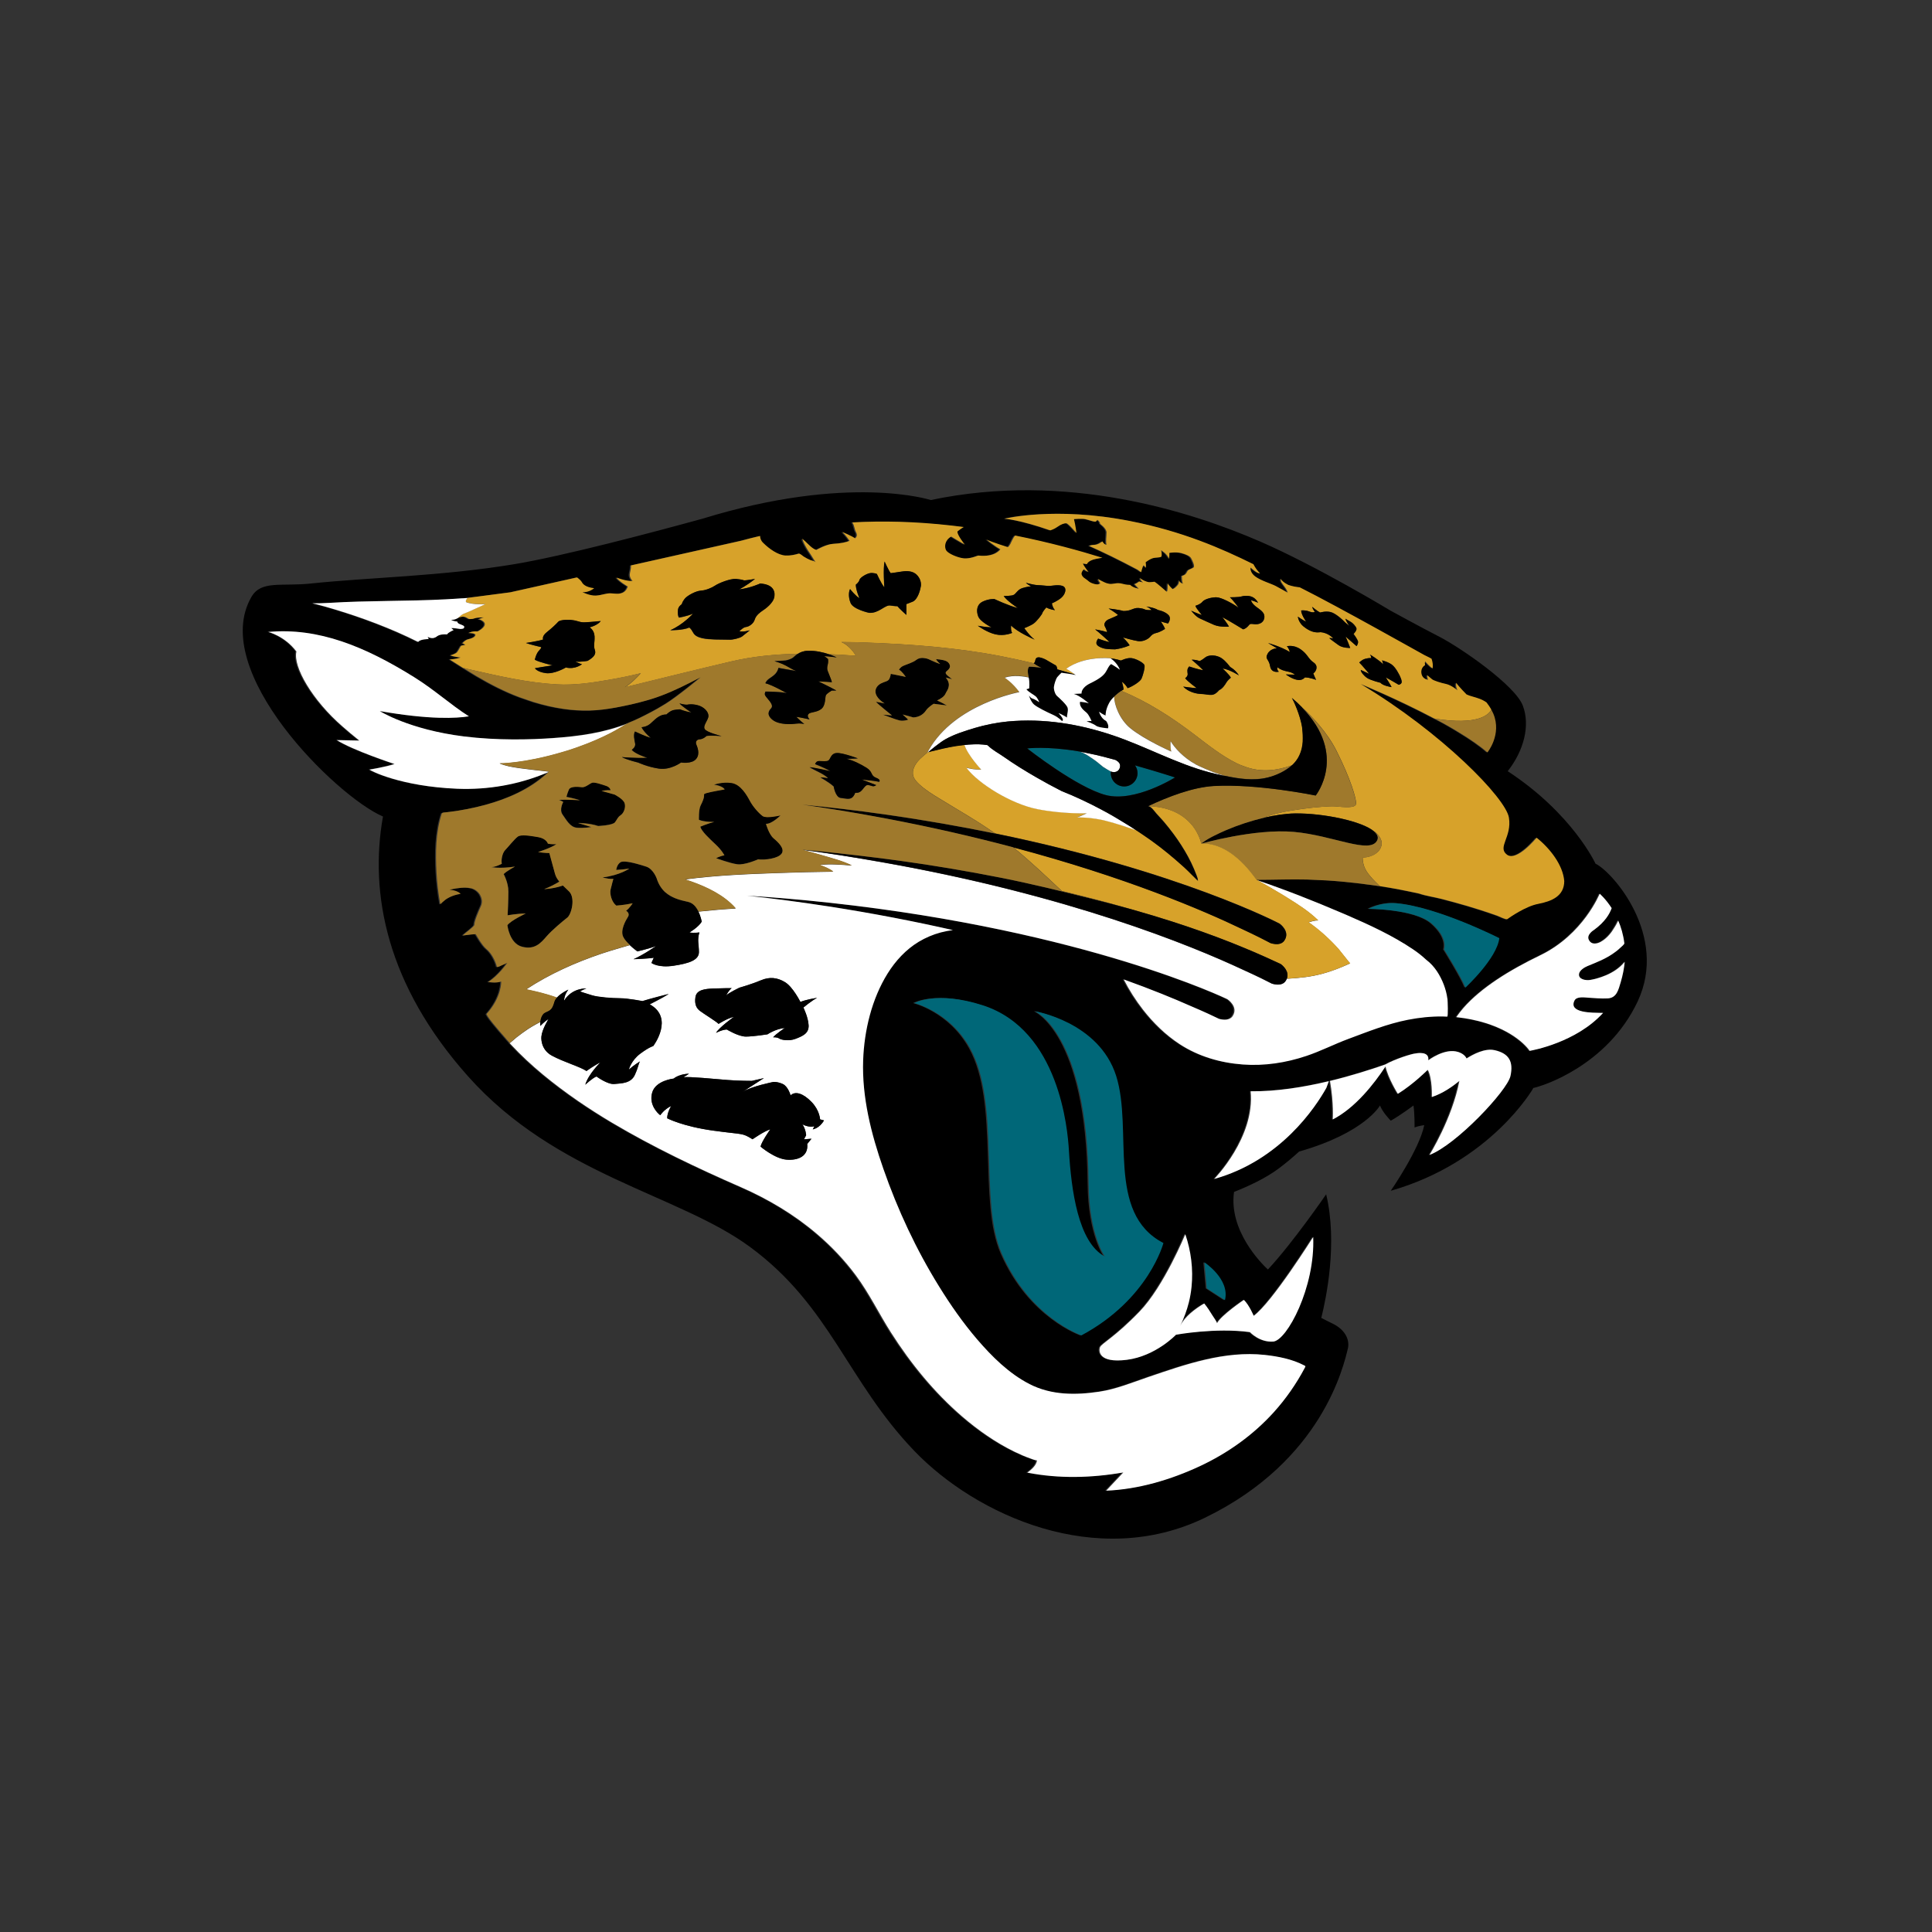 <?xml version="1.0" encoding="UTF-8" standalone="no"?>
<svg
   xmlns:dc="http://purl.org/dc/elements/1.1/"
   xmlns:cc="http://creativecommons.org/ns#"
   xmlns:rdf="http://www.w3.org/1999/02/22-rdf-syntax-ns#"
   xmlns:svg="http://www.w3.org/2000/svg"
   xmlns="http://www.w3.org/2000/svg"
   xmlns:sodipodi="http://sodipodi.sourceforge.net/DTD/sodipodi-0.dtd"
   xmlns:inkscape="http://www.inkscape.org/namespaces/inkscape"
   width="512"
   height="512"
   viewBox="0 0 512 512"
   version="1.1"
   id="svg40"
   sodipodi:docname="jacksonville-jaguars.svg"
   inkscape:version="0.92.5 (2060ec1f9f, 2020-04-08)">
  <rect x="0" y="0" width="512" height="512" fill="#333333" stroke="none"/>
  <defs
     id="defs44" />
  <sodipodi:namedview
     pagecolor="#ffffff"
     bordercolor="#666666"
     borderopacity="1"
     objecttolerance="10"
     gridtolerance="10"
     guidetolerance="10"
     inkscape:pageopacity="0"
     inkscape:pageshadow="2"
     inkscape:window-width="640"
     inkscape:window-height="480"
     id="namedview42"
     showgrid="false"
     inkscape:zoom="0.4609375"
     inkscape:cx="256"
     inkscape:cy="256"
     inkscape:window-x="0"
     inkscape:window-y="0"
     inkscape:window-maximized="0"
     inkscape:current-layer="svg40" />
  <title
     id="title2">jacksonville-jaguars</title>
  <g
     id="g38"
     transform="translate(-6,12)"
     style="fill:none;fill-rule:evenodd">
    <path
       d="m 427.336,247.657 -0.278,0.04 c -1.062,0.168 -3.138,-0.152 -2.857,-1.66 0.17,-0.93 1.44,-1.696 2.25,-2.033 2.3,-0.926 4.54,-1.8 6.59,-3.176 0.74,-0.495 1.45,-1.035 2.08,-1.66 0.18,-0.163 1.11,-0.915 1.08,-1.195 -0.28,-2.3 -0.88,-4.327 -1.63,-6.04 -0.24,0.582 -0.65,1.345 -1.21,2.203 -1.26,2.137 -2.82,3.126 -3.38,3.43 -0.82,0.466 -2.43,0.95 -3.16,-0.473 -0.74,-1.406 1.3,-2.622 1.3,-2.622 3.02,-2.16 4.245,-4.36 4.737,-5.8 -1.62,-2.51 -3.177,-3.82 -3.177,-3.82 0,0 -4.34,10.8 -15.7,16.29 -8.15,3.95 -15.628,8.54 -20.42,14 -0.676,0.79 -1.305,1.59 -1.878,2.41 l 0.09,0.01 c 11.52,1.28 17.17,6.13 19.03,8.49 l 0.33,0.45 0.04,-0.01 c 0.717,-0.12 12.27,-2.2 19.43,-10.06 h -0.78 c -1.767,-0.07 -8.514,0.11 -6.81,-3.275 0.57,-1.133 2.59,-0.82 3.6,-0.76 1.74,0.104 3.464,0.288 5.197,0.194 2.39,-0.13 2.832,-2.294 3.43,-4.27 0.56,-1.91 0.903,-3.71 1.06,-5.41 -2.648,3.355 -7.39,4.49 -8.95,4.77 m -25.49,18.646 c -2.55,-0.593 -5.69,1.07 -7.44,2.197 -0.335,-0.69 -0.96,-1.3 -2.15,-1.71 -3.58,-1.2 -8,2.195 -8,2.195 0.37,-2.59 -3.193,-1.85 -3.334,-1.83 -1.056,0.084 -5.477,1.475 -8.093,2.94 -3.874,1.344 -8.98,2.98 -14.628,4.35 1.06,6 0.74,10.22 0.74,10.22 5.99,-3.096 10.96,-9.47 13.98,-14.056 0.65,3.08 3.263,7.264 3.263,7.264 4.2,-2.604 7.93,-6.373 7.93,-6.373 1.29,2.328 1.073,7.215 1.073,7.215 2.95,-0.96 5.597,-2.867 7.3,-4.29 -1.883,9.97 -7.935,19.64 -7.935,19.64 7.08,-2.65 20.6,-17 21.47,-20.91 0.867,-3.9 -0.423,-6.01 -4.18,-6.858 m -64.65,10.88 c 1.19,12.214 -9.68,23.25 -9.68,23.25 17.64,-4.948 26.894,-19.08 29.744,-24.16 0.3,-0.753 0.525,-1.37 0.657,-1.777 -6.565,1.57 -13.832,2.76 -20.715,2.684 m 16.55,38.597 c 0,0 -10.856,17.34 -15.75,20.92 -0.004,0 -1.177,-2.84 -2.615,-4.24 0,0 -5.95,4.01 -7.14,6.21 0.12,-0.23 -1.07,-1.87 -1.2,-2.095 -0.67,-1.098 -1.36,-2.177 -2.18,-3.16 -2.38,1.393 -5.13,3.43 -6.38,5.93 1,-2.01 1.755,-4.06 2.31,-6.235 0.33,-1.335 0.56,-2.704 0.704,-4.075 0.484,-4.71 -0.126,-9.51 -1.655,-13.99 0,0 -5.635,13.77 -12.12,20.513 -6.504,6.72 -10.058,8.445 -10.47,9.403 -0.41,0.93 -0.497,4.348 7.12,3.383 7.624,-0.99 13,-6.648 13,-6.648 0,0 10.43,-1.93 19.604,-0.69 0,0 2.543,2.76 6.163,2.508 3.62,-0.252 11.156,-14.396 10.594,-27.744 m -52.23,-42.69 c -4.587,-14.35 -21.598,-17.13 -21.598,-17.13 0,0 13.93,5.67 14.302,45.8 0.13,13.5 4.26,19.207 4.26,19.207 -7.025,-3.733 -8.87,-17.514 -9.505,-28.18 -0.32,-5.42 -2.525,-31.85 -22.796,-38.374 -12.306,-3.965 -18.23,-0.59 -18.23,-0.59 0,0 9.5,2.26 14.854,11.994 8.09,14.64 2.333,40.53 8.37,54.36 7.46,17.1 21.11,21.716 21.11,21.716 17.912,-9.597 21.75,-24.507 21.75,-24.507 -15.32,-7.92 -7.957,-29.93 -12.523,-44.3 m 23.38,49.43 0.63,6.91 4.816,3.13 c 1.388,-5.59 -5.443,-10.04 -5.443,-10.04 m 50.954,-95.17 c -4.172,-0.38 -7.48,1.5 -7.48,1.5 0,0 12.274,0 16.75,3.867 4.498,3.883 3.297,6.862 3.297,6.862 0,0 4.48,7.162 5.687,10.14 0,0 8.368,-7.75 8.976,-13.12 -0.005,-0.005 -16.26,-8.254 -27.225,-9.254 m 37.07,-17.34 c 0,0 -5.252,6.457 -7.85,4.478 -2.614,-1.99 1.36,-4.647 0.52,-9.82 -0.82,-5.163 -17.817,-22.573 -39.282,-35.414 0,0 9.92,4.09 19.52,9.17 l 0.23,0.11 c 2.12,1.08 4.353,2.35 6.45,3.646 2.875,1.75 5.47,3.517 7.4,5.22 0,0 3.9,-4.746 1.57,-10.283 -0.127,-0.306 -0.29,-0.625 -0.465,-0.945 l -0.08,-0.123 c -0.36,-0.63 -0.79,-1.264 -1.29,-1.916 -0.433,-0.282 -1.05,-0.65 -1.745,-0.91 -1.354,-0.52 -2.63,-0.736 -3.53,-1.18 0,0 -2.063,-2.084 -2.756,-3.084 0,0 -0.22,0.92 0.35,2 0,0 -1.59,-1.392 -3.048,-1.7 -1.453,-0.3 -3.206,-0.884 -3.66,-1.225 -0.45,-0.337 -1.34,-1.12 -1.34,-1.12 0,0 0.04,0.71 0.255,1.233 0,0 -1.495,-0.114 -1.75,-1.68 -0.267,-1.56 0.96,-2.2 0.96,-2.2 0,0 -0.114,-0.44 0,-0.996 0,0 1.34,1.48 1.983,1.86 0,0 0.29,-0.946 -0.26,-2.57 l -0.49,-0.28 c -0.5,-0.266 -0.98,-0.51 -1.438,-0.72 -0.383,-0.18 -22.495,-12.68 -32.98,-17.926 -0.78,-0.07 -1.84,-0.24 -2.97,-0.61 0,0 -1.753,-0.815 -2.045,-1.65 0,0 -0.12,0.43 0.13,0.905 0.44,0.8 1.38,1.654 1.66,2.763 0,0 -1.74,-1.03 -3.18,-1.77 -1.253,-0.65 -3.9,-1.395 -5.39,-2.51 -0.315,-0.225 -0.556,-0.46 -0.718,-0.687 l -0.165,-0.205 c -0.15,-0.227 -0.24,-0.45 -0.308,-0.647 l -0.07,-0.26 -0.02,-0.115 -0.02,-0.277 0.01,-0.19 0.09,0.06 0.07,0.06 0.103,0.08 c 0.63,0.535 1.3,1.134 2.084,1.347 l 0.194,0.05 -0.07,-0.095 -0.083,-0.09 -0.194,-0.227 c -0.407,-0.446 -0.96,-1.15 -1.42,-2.06 -8.57,-4.23 -18.81,-8.72 -32.654,-11.44 -19.93,-3.922 -33.308,-0.614 -33.308,-0.614 0,0 3.93,0.234 12.13,3.093 0.51,-0.16 1.204,-0.44 1.81,-0.874 1.18,-0.84 1.944,-1.01 2.448,-1.01 0.504,0 2.687,2.594 2.687,2.594 0,0 -0.24,-2.004 -0.662,-3.69 0,0 2.15,-0.185 2.966,0 1.196,0.274 2.19,0.68 2.616,0.68 0.42,0 0.592,-0.5 0.592,-0.5 0,0 0.755,0.49 0.755,1.09 0,0 1.69,1.17 1.69,2.27 0,1.09 -0.257,2.52 0,3.203 0,0 -0.42,0.244 -1.108,-0.848 0,0 -1.09,0.925 -2.187,0.925 -0.512,0 -0.975,0.13 -1.335,0.27 3.774,1.69 8.046,3.76 12.856,6.32 l 0.95,0.68 c 0,0 0.39,-1.596 0.647,-1.843 0,0 0.5,0.445 0.6,0.7 0,0 0.093,-0.7 -0.05,-1.494 0,0 1.34,-1.09 2.386,-1.192 1.045,-0.1 1.45,-0.1 1.79,-0.3 0,0 0.236,-0.83 -0.113,-1.73 0,0 1.754,1.03 2.105,2.33 0,0 0.154,-0.79 0.1,-1.59 0,0 1.838,-0.296 3.19,0.056 1.34,0.34 2.25,0.808 2.556,1.3 0.29,0.498 1.124,2.16 0.666,2.523 -0.48,0.36 -1.32,0.5 -1.58,0.903 -0.25,0.4 -0.343,0.74 -0.69,0.99 -0.335,0.246 -0.802,0.31 -0.802,0.31 0,0 -0.094,1.377 0.266,2.073 0,0 -0.72,-0.09 -1.067,-0.934 0,0 0.165,0.784 -0.34,1.337 -0.493,0.545 -0.836,0.884 -1.33,1.033 0,0 -1.23,-1.163 -1.33,-1.62 0,0 0.137,2.75 -0.34,2.238 0,0 -2.586,-2.28 -3.108,-2.562 0,0 -1.115,0.168 -1.558,0.12 -0.457,-0.044 -1.99,-0.64 -2.29,-1.146 0,0 -0.05,0.6 0.796,1.2 0,0 -0.77,-0.12 -1.05,-0.254 0,0 -0.444,0.505 -1.24,0.708 0,0 0.796,0.896 1.14,1.235 0,0 -1.56,-0.275 -2.272,-1.032 0,0 -0.9,0.048 -1.904,-0.25 -0.996,-0.298 -1.604,-0.195 -2.5,-0.055 -0.9,0.15 -1.045,0.057 -1.7,-0.1 -0.644,-0.14 -2.43,-1.14 -2.43,-1.14 0,0 0.3,0.796 0.6,1.054 0,0 -0.152,0.646 -1.602,0.242 -1.446,-0.4 -1.496,-0.84 -2.24,-1.298 -0.75,-0.435 -1.248,-1.09 -1.095,-1.634 0.144,-0.545 0.596,-0.95 0.596,-0.95 0,0 0.44,0.4 1.236,0.76 0,0 -1.34,-1.69 -1.495,-2.292 l 1.056,0.2 c 0,0 0.244,-0.947 2.335,-1.39 0.704,-0.152 1.295,-0.246 1.766,-0.32 -5.762,-1.8 -13.823,-4.043 -23.13,-5.902 l -0.395,0.533 -0.36,0.675 c -0.343,0.7 -0.598,1.412 -1.144,1.873 0,0 -4.33,-1.35 -5.715,-2.04 0,0 2.19,1.786 3.715,2.606 0,0 -1.316,2.17 -5.89,1.667 0,0 -2.12,0.92 -3.787,0.75 -1.643,-0.18 -4.16,-1.27 -4.68,-2.114 -0.515,-0.863 -0.456,-2.63 1.323,-3.663 0,0 2.42,1.472 3.62,2.145 0,0 -2.134,-2.65 -1.963,-3.506 0,0 0.755,-0.628 1.665,-1.17 -1.062,-0.15 -2.14,-0.28 -3.22,-0.39 -9.793,-1.107 -18.455,-1.27 -26.31,-0.827 0.62,0.892 0.495,1.73 0.996,2.616 0.597,1.093 -0.28,1.594 -0.28,1.594 -0.66,-0.537 -3.39,-1.69 -3.39,-1.69 1.04,0.976 1.92,2.334 1.92,2.334 -0.655,0.38 -2.39,0.72 -4.26,0.812 -1.865,0.08 -4.52,1.623 -4.52,1.623 -1.112,-0.327 -2.06,-1.456 -3,-2.326 l -0.47,-0.4 -0.122,-0.1 -0.07,-0.06 -0.09,-0.064 0.11,0.307 0.016,0.03 0.01,0.03 0.185,0.478 0.447,0.93 c 0.474,0.905 1.04,1.76 1.61,2.6 l 0.03,0.05 0.635,1.02 0.22,0.33 0.04,0.073 0.07,0.116 0.082,0.12 0.032,0.074 0.057,0.073 c -0.236,-0.298 -0.98,-0.44 -1.34,-0.57 l -0.06,-0.016 c -0.62,-0.248 -1.2,-0.57 -1.767,-0.924 l -0.03,-0.024 c -0.26,-0.19 -1.014,-0.87 -1.32,-0.75 l -0.195,0.054 -0.124,0.03 -0.23,0.07 -0.3,0.07 -0.31,0.07 -0.44,0.087 -0.795,0.095 h -0.044 l -1.075,0.01 c -1.91,-0.113 -4.26,-1.74 -5.89,-3.386 -0.59,-0.57 -0.773,-1.21 -0.78,-1.794 -1.705,0.4 -3.38,0.82 -5.01,1.26 -2.43,0.57 -15.68,3.52 -29.22,6.557 0.08,0.94 -0.312,1.945 -0.312,2.47 0,0.94 0.76,1.645 0.76,1.645 -1.55,0.123 -4.29,-0.905 -4.29,-0.905 0.773,1.1 3.01,2.37 3.01,2.37 0,0 -0.33,1.224 -1.35,1.644 -1.02,0.424 -1.796,0.26 -3.067,0.16 -1.275,-0.073 -2.38,0.517 -4,0.598 -1.62,0.09 -3.603,-0.91 -3.603,-0.91 1.786,0.16 3.115,-1.04 3.115,-1.04 -2.29,-0.26 -3.004,-1.104 -3.26,-1.603 -0.182,-0.37 -0.753,-0.878 -1.28,-1.25 -9.934,2.214 -17.63,3.933 -17.63,3.933 -6.3,0.845 -11.39,1.48 -11.39,1.48 -1.87,0.137 -3.742,0.246 -5.61,0.354 -10.29,0.545 -20.59,0.305 -30.86,0.935 -1.53,0.09 -3.033,0.133 -4.56,0.133 h -0.05 c 0.83,0.188 1.665,0.414 2.492,0.64 1.123,0.3 2.235,0.617 3.35,0.956 3.755,1.128 7.485,2.39 11.154,3.81 1.82,0.7 3.625,1.44 5.41,2.216 1.906,0.833 3.786,1.703 5.63,2.63 0.503,-0.772 2.785,-0.772 2.785,-0.772 l -0.29,-0.594 c -0.002,0 0.64,0.406 1.433,0.35 l 0.155,-0.025 0.58,-0.217 c 0.26,-0.164 0.478,-0.39 0.98,-0.55 0.847,-0.3 2.026,-0.18 2.026,-0.18 0.32,-0.575 1.736,-1.13 1.736,-1.13 l -0.62,-0.534 c 0.57,-0.1 1.87,0.172 2.415,0.23 0.37,-0.03 0.672,-0.06 0.78,-0.127 l 0.05,-0.023 c 0.155,-0.124 0.26,-0.39 0.115,-0.605 -0.27,-0.244 -0.867,-0.435 -1.28,-0.616 -0.475,-0.217 -0.53,-0.52 -0.537,-0.617 l -0.02,-0.045 c -0.5,0.103 -1.63,-0.38 -1.63,-0.38 0,0 0.95,-0.05 1.192,-0.217 l 0.63,-0.28 c 0.35,-0.163 0.79,-0.305 1.202,-0.36 0.756,-0.092 1.656,0.597 1.656,0.597 0,0 0.79,0.14 1.585,-0.153 0.816,-0.278 2.48,-0.247 2.398,-0.228 -0.515,0.09 -1.035,0.44 -1.527,0.44 0.406,0 0.95,0.276 1.27,0.504 1.477,0.99 -0.395,2.293 -1.35,2.753 -1.46,-0.16 -2.37,0.41 -2.37,0.41 0,0 1.88,0 1.79,0.55 -0.105,0.54 -0.95,0.89 -1.85,1.087 -0.896,0.194 -1.6,1.09 -1.6,1.09 0.41,0.044 0.756,0.44 0.756,0.44 0,0 -0.95,0.1 -1.09,0.203 -0.16,0.09 -0.65,1.196 -1.055,1.686 -0.39,0.49 -1.782,0.84 -1.782,0.84 0.64,0.35 2.685,0.59 2.685,0.59 -1.13,0.405 -2.446,0.475 -2.9,0.497 l 3.55,2.245 0.02,0.006 c 0.164,0.115 2.707,1.7 3.58,2.21 3.7,2.17 7.507,4.15 11.53,5.64 1.22,0.4 2.42,0.866 3.65,1.247 1.366,0.42 2.746,0.78 4.13,1.102 1.27,0.28 2.56,0.51 3.84,0.703 2.29,0.337 4.62,0.472 6.936,0.41 2.33,-0.054 4.652,-0.375 6.95,-0.795 2.67,-0.5 5.31,-1.07 7.91,-1.826 l 1.28,-0.366 c 3.595,-1.1 7.075,-2.69 10.425,-4.394 0.88,-0.434 1.752,-0.878 2.61,-1.34 l 0.063,-0.043 0.06,-0.02 c -0.05,0.06 -6.24,5.18 -9.27,7.03 -0.66,0.404 -1.33,0.806 -2.01,1.193 -1.105,0.63 -2.244,1.224 -3.38,1.802 -0.97,0.5 -1.94,0.96 -2.92,1.393 l -1.56,0.655 -0.08,0.04 c -6.44,2.55 -13.003,3.42 -19.94,3.914 -5.964,0.426 -14.65,0.66 -23.54,-0.44 -14.61,-1.82 -22.33,-6.716 -22.33,-6.716 13.344,2.33 20.405,1.92 23.615,1.39 -4.876,-3.095 -9.067,-6.98 -14.515,-10.39 -13.02,-8.102 -25.33,-13.183 -38.642,-11.963 0,0 4.367,1.07 7.443,5.175 -0.966,4.035 4.28,12.988 12.183,19.84 1.373,1.196 2.86,2.48 4.482,3.76 l -5.96,-0.13 c 4.184,2.71 15.29,6.35 15.29,6.35 -2.435,0.813 -6.63,1.48 -6.63,1.48 0.27,0.31 8.287,4.454 23.23,5.073 8.196,0.33 16.347,-1.1 23.906,-4.293 l 0.17,-0.087 0.24,-0.13 0.06,-0.017 -0.594,0.574 c -4.54,4.144 -10.34,6.653 -16.243,8.27 -3.177,0.862 -6.43,1.494 -9.703,1.89 l -1.516,0.167 c -0.205,0.07 -0.35,0.16 -0.403,0.28 -1.605,5.01 -1.657,10.424 -1.38,15.63 0.15,2.792 0.497,5.592 1,8.355 l 0.01,0.04 c 0.363,-0.364 0.795,-0.75 1.29,-1.153 0,0 1.5,-1.24 4.106,-1.618 l -0.11,-0.1 -0.12,-0.106 c -0.553,-0.47 -1.41,-0.71 -2.16,-0.827 l -0.58,-0.09 0.496,-0.084 c 1.63,-0.34 3.563,-0.64 5.14,-0.295 l 0.115,0.02 c 0.96,0.22 1.805,0.854 2.325,1.677 l 0.133,0.26 0.15,0.337 0.037,0.083 0.1,0.342 0.07,0.34 0.02,0.07 0.017,0.356 c 0,0.42 -0.085,0.844 -0.27,1.244 -0.614,1.37 -1.746,3.98 -1.746,4.968 0,0.454 -2.34,2.08 -2.97,2.715 l -0.1,0.116 0.19,-0.01 0.155,-0.02 2.065,-0.26 1.01,-0.06 h 0.028 c 0,0 1.62,2.983 2.868,3.98 1.246,0.992 2.367,3.1 2.747,4.712 l 0.044,0.015 c 0.15,0.01 0.33,-0.044 0.517,-0.12 l 0.06,-0.02 0.22,-0.09 0.46,-0.216 0.705,-0.3 0.67,-0.34 0.067,-0.03 c 0,0 -2.357,3.46 -5.104,5.086 0.18,0.025 2.37,0.345 3.45,-0.12 l 0.03,-0.01 c 0,0 0.186,4.125 -3.85,8.573 -0.28,0.31 3.004,4.19 5.02,6.46 l 0.225,0.27 0.174,0.204 0.422,0.464 0.262,0.31 c 0.14,-0.125 1.25,-1.07 1.82,-1.53 0.973,-0.79 2,-1.52 3.04,-2.218 0.983,-0.67 3.252,-1.873 3.252,-1.873 l 0.03,-0.017 v 0.023 c -0.03,0.32 -0.04,0.664 -0.01,1.052 0,0 1.14,-1.235 2.19,-1.81 0,0 -1.718,2.665 -1.91,4.662 0,0 -0.388,3.32 2.76,5.03 3.14,1.706 7.82,3.043 9.16,4.086 0,0 2.387,-1.71 3.71,-2.28 0,0 -3.15,3.04 -4.002,5.888 0,0 1.91,-1.8 2.963,-2.186 0,0 2.96,2.186 4.76,1.99 1.81,-0.183 4.39,-0.095 5.43,-2.47 1.05,-2.363 0.86,-2.744 1.34,-3.51 0,0 -1.72,1.05 -2.96,2.18 0,0 0.58,-2.36 2.96,-4.18 2.38,-1.79 3.53,-2.08 3.53,-2.08 0,0 5.63,-7.424 -0.95,-11.035 0,0 3.23,-1.61 5.05,-2.747 0,0 -5.253,1.33 -6.964,1.89 0,0 -3.9,-0.76 -5.996,-0.76 -2.1,0 -5.71,-0.28 -7.34,-0.76 -1.615,-0.476 -3.24,-1.04 -3.24,-1.04 0,0 0.953,-0.57 1.72,-0.77 0,0 -3.7,-0.27 -5.886,3.186 l -0.03,-0.01 c 0.005,-0.28 0.13,-1.618 1.142,-2.878 0,0 -1.94,0.882 -3.035,2.11 l -0.033,-0.01 c -0.72,-0.27 -1.453,-0.498 -2.19,-0.725 -1.16,-0.343 -2.35,-0.66 -3.533,-0.94 -0.785,-0.18 -1.586,-0.363 -2.387,-0.52 6.19,-4.08 13.045,-7.13 20.095,-9.51 2.354,-0.785 7.348,-2.205 7.348,-2.205 1.003,0.945 2.013,1.663 2.013,1.663 0,0 3.353,-0.805 4.964,-1.43 0,0 -3.366,2.355 -5.985,3.49 0,0 3.982,-0.135 5.36,-0.385 l -0.618,1.38 c 0,0 1.743,1.36 5.85,0.747 4.11,-0.62 6.73,-1.5 6.73,-3.614 0,-2.11 -0.505,-3.105 0.12,-5.214 0,0 -1.494,0.24 -2.62,0 0,0 2.37,-1.37 3.24,-2.86 0,0 -0.22,-1.335 -0.87,-2.66 v -0.014 c 3.284,-0.36 6.6,-0.64 9.89,-0.84 -0.413,-0.48 -0.857,-0.94 -1.33,-1.37 -3.31,-3.04 -7.948,-4.99 -12.108,-6.323 8.28,-1.104 16.65,-1.43 24.972,-1.714 4.766,-0.177 9.54,-0.295 14.3,-0.346 -1,-0.83 -2.395,-1.31 -3.584,-1.79 2.795,-0.315 5.716,-0.046 8.515,0.157 -2.388,-1.192 -5.09,-1.863 -7.64,-2.62 -1.793,-0.522 -3.6,-1.027 -5.41,-1.495 l 0.225,0.01 0.2,0.02 0.04,0.01 c 6.564,0.87 13.53,1.97 21.155,3.33 48.9,8.684 81.164,21.85 95.215,28.44 3.72,1.68 6.25,2.956 7.54,3.625 1.165,0.34 2.786,0.524 3.605,-0.664 0.15,-0.21 0.264,-0.44 0.35,-0.654 l 0.006,-0.02 0.34,0.02 c 3.06,-0.185 6.06,-0.483 9.03,-1.3 0.838,-0.222 1.66,-0.48 2.488,-0.76 1.683,-0.575 3.315,-1.25 4.92,-1.99 -0.084,0 -2.724,-3.413 -3.038,-3.755 -2.373,-2.65 -5.036,-5.07 -7.97,-7.13 l 1.244,-0.336 c 0.42,-0.103 0.87,-0.164 1.29,-0.155 -2.35,-2.325 -5.26,-4.18 -8.024,-5.908 -1.026,-0.657 -2.08,-1.278 -3.12,-1.88 l -0.9,-0.533 -0.64,-0.384 c -1.2,-0.687 -2.4,-1.37 -3.62,-2.017 l -0.04,-0.027 0.052,-0.01 h 0.15 c 4.395,0 8.843,-0.18 13.26,-0.07 0.5,0.01 4.864,0.205 5.1,0.224 1.28,0.09 2.55,0.173 3.816,0.29 2.755,0.25 5.51,0.56 8.25,0.95 l 2.04,0.3 c 3.477,0.52 6.95,1.2 10.38,1.963 l 0.107,0.03 c 1.89,0.63 3.97,0.91 5.906,1.403 1.085,0.284 2.16,0.566 3.244,0.866 2.382,0.644 4.747,1.34 7.092,2.092 1.496,0.486 2.99,0.98 4.48,1.514 0.393,0.14 2.244,1.08 2.517,0.887 0.74,-0.528 4.91,-3.42 8.173,-4.05 3.59,-0.69 6.95,-2.04 6.95,-6.073 -0.365,-4.18 -3.693,-8.542 -7.33,-11.45 M 220.78,280.06 c -2.17,-2.24 -4.284,-2.984 -5.554,-1.74 0,0 -0.64,-2.39 -2.103,-3.035 -1.477,-0.647 -2.475,-0.522 -2.475,-0.522 -0.002,0 -5.742,1.14 -8.1,2.592 0.462,-0.297 4.26,-2.747 5.61,-3.612 l -3.186,0.73 c 0,0 -3.357,0.012 -6.473,-0.233 -3.11,-0.234 -10.29,-0.978 -11.62,-0.72 0,0 0.89,-0.612 1.43,-0.936 -0.15,0 -2.5,0.02 -4.06,1.277 0,0 -4.78,0.5 -5.7,3.7 -0.93,3.22 1.44,5.51 2.14,6.01 0,0 0.96,-1.5 2.89,-2.45 0,0 -1.108,1.78 -1.067,3.27 0,0 4.076,2.15 12.21,3.28 8.142,1.127 7.55,0.52 10.413,2.3 0,0 3.02,-2.132 4.693,-2.635 0,0 -2.35,3.333 -2.57,4.578 0,0 3.78,3.216 6.895,3.45 3.124,0.25 5.8,-0.955 5.47,-4.162 l 1.123,-1.383 -1.99,0.15 0.58,-1.08 c 0,0 -0.098,-1.637 -1.006,-2.904 0.16,0.08 1.717,0.925 3.196,0.52 l -0.433,0.816 c 0,0 1.7,-0.195 2.96,-2.345 l -1.03,-0.28 c -0.004,0 -0.087,-2.368 -2.264,-4.61 m -21.16,-30.18 c 0,0 -2.86,0.01 -4.952,0.1 -2.07,0.1 -4.342,0.302 -4.643,2.266 -0.29,1.98 0.3,2.964 1.19,3.657 0.882,0.69 4.26,2.76 4.95,3.44 0,0 2.275,-1.48 4.06,-1.863 0,0 -3.86,2.754 -4.747,4.248 0,0 1.68,-0.883 2.87,-0.883 -0.002,0 3.064,1.87 5.036,1.87 1.98,0 5.733,-0.6 5.733,-0.6 0,0 2.18,-1.47 4.56,-1.675 0,0 -2.487,1.673 -3.077,2.47 0,0 1,-0.104 1.595,0.3 0.59,0.383 2.57,0.775 4.35,0.095 1.78,-0.694 3.55,-1.385 3.46,-3.553 -0.105,-2.17 -1.38,-4.736 -1.38,-4.736 0,0 2.33,-1.94 3.616,-2.55 -0.31,0.04 -2.84,0.424 -4.416,1.07 0,0 -1.968,-3.95 -4.057,-5.23 -2.086,-1.27 -4.16,-1.474 -6.437,-0.49 -2.274,0.994 -5.65,1.95 -5.65,1.95 0,0 -3.114,1.49 -3.53,2.084 0.065,-0.146 0.63,-1.31 1.467,-1.966 m 229.23,-33.02 c 0,0 -6.052,-13.24 -23.27,-24.516 4.32,-5.51 5.99,-12.14 4.003,-17.374 -2.067,-5.444 -16.555,-15.384 -22.02,-18.206 -5.455,-2.808 -12.994,-6.944 -12.994,-6.944 0,0 -19.36,-11.71 -34.57,-18.328 -18.35,-7.962 -51.377,-18.57 -87.31,-11.005 0,0 -21.56,-7.05 -60.538,4.956 -13.634,3.74 -36.787,9.87 -49.765,12.03 -19.237,3.206 -38.75,3.53 -53.875,5.124 -7.965,0.85 -13.27,-0.912 -15.86,3.566 -11.39,19.66 22.56,52.93 34.86,58.19 -3.64,20.45 0.982,44.64 22.51,68.81 23.405,26.3 55.792,31.28 74.78,45.27 21.314,15.69 25.73,35.51 43.53,54.052 16.383,17.053 48.395,31.6 77.074,17.67 31.11,-15.117 36.75,-40.348 37.874,-45.077 0.377,-2.42 -1.03,-4.87 -4.16,-6.37 -0.525,-0.25 -1.565,-0.76 -2.945,-1.483 1.24,-4.94 4.4,-19.794 1.29,-32.75 0,0 -8.794,12.82 -15.44,19.93 -1.86,-1.742 -10.394,-10.35 -8.976,-20.56 3.898,-1.54 8.425,-3.65 11.887,-6.24 2,-1.507 3.756,-2.997 5.358,-4.46 17.506,-5 21.437,-12.21 21.437,-12.21 0.646,1.77 2.855,4.034 2.855,4.034 2.58,-1.45 6.02,-4.03 6.02,-4.03 0.332,2.09 0.29,5.81 0.29,5.81 1.3,-0.484 2.564,-0.6 2.564,-0.6 -1.3,6.45 -8.877,17.39 -8.877,17.39 26.553,-7.58 37.735,-27.13 37.735,-27.13 l -0.01,-0.106 c 1.002,-0.208 1.707,-0.475 1.707,-0.475 0,0 17.815,-5.057 26.003,-22.47 8.18,-17.43 -6.615,-34.32 -11.174,-36.51 m -77.4,133.682 c -2.24,4.215 -4.983,8.15 -8.185,11.69 -5.45,6.03 -12.174,10.82 -19.54,14.267 -7.642,3.58 -16.357,6.185 -24.87,6.52 1.52,-1.617 3.04,-3.225 4.535,-4.828 -8.37,1.452 -17.05,1.686 -25.432,0.04 1.03,-0.75 2.41,-1.89 2.563,-3.235 -0.58,-0.044 -1.2,-0.324 -1.73,-0.51 -1.433,-0.51 -2.83,-1.116 -4.19,-1.78 -5.026,-2.45 -9.657,-5.7 -13.89,-9.34 -7.41,-6.38 -13.66,-14.06 -18.9,-22.29 -3.17,-4.97 -5.722,-10.314 -9.233,-15.054 -3.013,-4.062 -6.513,-7.753 -10.36,-11.032 -6.03,-5.14 -12.895,-9.23 -20.134,-12.39 -11.673,-5.11 -23.264,-10.62 -34.24,-17.138 -3.082,-1.827 -6.1,-3.77 -9.07,-5.8 -6.29,-4.365 -12.414,-9.248 -17.625,-14.854 l -0.35,-0.373 c 0.142,-0.124 1.25,-1.073 1.814,-1.53 0.98,-0.788 2,-1.52 3.042,-2.217 0.98,-0.67 3.25,-1.874 3.25,-1.874 l 0.03,-0.018 v 0.022 c -0.03,0.32 -0.036,0.67 -0.01,1.057 0,0 1.14,-1.235 2.19,-1.815 0,0 -1.71,2.67 -1.906,4.66 0,0 -0.39,3.324 2.76,5.034 3.14,1.707 7.82,3.045 9.16,4.087 0,0 2.385,-1.71 3.715,-2.277 0,0 -3.15,3.04 -4.005,5.89 0,0 1.91,-1.8 2.966,-2.187 0,0 2.95,2.184 4.757,1.99 1.8,-0.184 4.385,-0.097 5.428,-2.47 1.053,-2.365 0.855,-2.746 1.34,-3.51 0,0 -1.724,1.05 -2.96,2.18 0,0 0.58,-2.366 2.96,-4.182 2.372,-1.79 3.526,-2.08 3.526,-2.08 0,0 5.626,-7.42 -0.95,-11.032 0,0 3.23,-1.61 5.05,-2.75 0,0 -5.254,1.33 -6.97,1.9 0,0 -3.896,-0.765 -5.994,-0.765 -2.105,0 -5.717,-0.28 -7.338,-0.764 -1.62,-0.473 -3.242,-1.04 -3.242,-1.04 0,0 0.95,-0.567 1.713,-0.766 0,0 -3.698,-0.273 -5.88,3.186 l -0.036,-0.01 c 0.005,-0.278 0.13,-1.615 1.142,-2.875 0,0 -1.944,0.886 -3.04,2.11 l -0.03,-0.01 c -0.724,-0.27 -1.456,-0.5 -2.19,-0.72 -1.164,-0.35 -2.354,-0.66 -3.536,-0.94 -0.783,-0.18 -1.58,-0.37 -2.384,-0.52 6.19,-4.08 13.044,-7.135 20.09,-9.51 2.35,-0.79 7.35,-2.214 7.35,-2.214 1.003,0.95 2.013,1.67 2.013,1.67 -0.006,0 3.35,-0.8 4.96,-1.43 0,0 -3.36,2.36 -5.986,3.49 0,0 3.997,-0.13 5.368,-0.38 l -0.614,1.378 c 0,0 1.74,1.364 5.85,0.747 4.11,-0.62 6.73,-1.496 6.73,-3.612 0,-2.11 -0.505,-3.104 0.12,-5.22 0,0 -1.494,0.248 -2.62,0 0,0 2.376,-1.364 3.24,-2.85 0,0 -0.22,-1.336 -0.864,-2.662 l -0.006,-0.012 c 3.29,-0.356 6.603,-0.64 9.894,-0.835 -0.413,-0.484 -0.86,-0.94 -1.33,-1.37 -3.31,-3.043 -7.95,-4.994 -12.11,-6.324 8.28,-1.106 16.65,-1.43 24.975,-1.72 4.77,-0.173 9.54,-0.287 14.297,-0.34 -0.998,-0.833 -2.39,-1.31 -3.578,-1.79 2.79,-0.32 5.713,-0.05 8.51,0.156 -2.385,-1.2 -5.086,-1.87 -7.638,-2.627 -1.79,-0.527 -3.6,-1.03 -5.403,-1.5 l 0.22,0.01 0.203,0.02 0.044,0.01 c 6.56,0.863 13.53,1.962 21.155,3.324 48.9,8.69 81.163,21.853 95.216,28.44 3.72,1.68 6.245,2.956 7.538,3.63 1.165,0.336 2.79,0.52 3.605,-0.668 0.153,-0.21 0.265,-0.437 0.35,-0.656 l 0.005,-0.024 0.345,0.024 c 3.062,-0.188 6.06,-0.49 9.03,-1.3 0.84,-0.23 1.66,-0.48 2.49,-0.76 1.682,-0.58 3.314,-1.26 4.913,-2 -0.08,0 -2.72,-3.416 -3.03,-3.757 -2.37,-2.654 -5.035,-5.075 -7.964,-7.13 l 1.24,-0.335 c 0.414,-0.11 0.864,-0.17 1.29,-0.16 -2.35,-2.32 -5.26,-4.18 -8.03,-5.907 -1.02,-0.66 -2.08,-1.28 -3.12,-1.88 l -0.9,-0.532 -0.64,-0.385 c -1.2,-0.69 -2.4,-1.37 -3.614,-2.015 7.47,2.53 14.88,5.432 22.14,8.55 l 1.653,0.707 c 6.07,2.625 12.217,5.444 17.687,9.15 1.21,0.814 2.354,1.708 3.396,2.693 l 0.12,0.1 c 2.15,1.62 3.63,4.04 4.58,6.525 0.456,1.203 0.79,2.47 0.96,3.747 0.06,0.43 0.23,4.703 -0.063,4.69 l -1.17,-0.04 c -3.114,-0.043 -6.234,0.287 -9.29,0.884 -5.46,1.08 -10.55,3.14 -15.734,5.06 -3.766,1.404 -7.345,3.25 -11.16,4.528 -5.412,1.816 -11.12,2.688 -16.84,2.257 -5.903,-0.445 -11.67,-2.128 -16.64,-5.35 -3.773,-2.45 -7.01,-5.626 -9.76,-9.146 -1.962,-2.516 -3.68,-5.216 -5.133,-8.06 7.5,2.7 13.4,5.13 17.657,7.016 3.753,1.597 6.313,2.807 7.612,3.448 1.165,0.32 2.793,0.46 3.594,-0.73 1.647,-2.494 -1.37,-4.474 -1.37,-4.474 0,0 -37.15,-18.08 -105.23,-25.54 -8,-0.87 -15.41,-1.492 -22.242,-1.915 6.72,0.72 13.973,1.66 21.806,2.874 11.96,1.85 22.94,4 32.91,6.266 -1.09,0.145 -2.162,0.346 -3.23,0.63 -2.055,0.543 -4.01,1.38 -5.846,2.48 -3.397,2.054 -6.138,5.042 -8.22,8.38 -4.215,6.755 -6.2,15.103 -6.495,22.982 -0.35,9.814 2.13,19.55 5.34,28.75 3.79,10.906 8.7,21.413 14.78,31.237 3.03,4.89 6.33,9.615 10.05,13.975 3.96,4.61 8.474,9.1 13.93,11.905 5.8,2.96 12.22,2.94 18.512,2 4.43,-0.67 8.723,-2.43 12.935,-3.88 9.892,-3.37 20.254,-7.004 30.883,-5.86 3.51,0.38 7.24,1.1 10.4,2.747 0.48,0.24 0.415,0.26 0.154,0.776 M 220.77,280.07 c -2.168,-2.24 -4.283,-2.985 -5.553,-1.74 0,0 -0.64,-2.39 -2.103,-3.036 -1.477,-0.646 -2.475,-0.52 -2.475,-0.52 -0.01,0 -5.75,1.14 -8.11,2.59 0.46,-0.296 4.26,-2.746 5.61,-3.61 l -3.19,0.73 c 0,0 -3.36,0.01 -6.47,-0.234 -3.11,-0.233 -10.29,-0.977 -11.62,-0.72 0,0 0.9,-0.61 1.43,-0.935 -0.15,0 -2.5,0.02 -4.06,1.277 0,0 -4.78,0.494 -5.698,3.7 -0.93,3.22 1.44,5.505 2.136,6.01 0,0 0.96,-1.505 2.9,-2.454 0,0 -1.106,1.782 -1.065,3.265 0,0 4.075,2.15 12.21,3.273 8.14,1.124 7.55,0.523 10.412,2.297 0,0 3.02,-2.133 4.692,-2.636 0,0 -2.35,3.334 -2.57,4.58 0,0 3.78,3.213 6.896,3.447 3.127,0.25 5.8,-0.956 5.47,-4.163 l 1.126,-1.38 -1.99,0.15 0.58,-1.08 c 0,0 -0.095,-1.63 -1,-2.9 0.16,0.08 1.712,0.93 3.19,0.52 l -0.435,0.82 c 0,0 1.7,-0.19 2.96,-2.34 l -1.03,-0.28 c -0.006,0 -0.09,-2.366 -2.266,-4.61 m -29.563,-24.16 c 0.885,0.69 4.264,2.76 4.95,3.446 0,0 2.278,-1.48 4.06,-1.867 0,0 -3.86,2.755 -4.744,4.25 0,0 1.68,-0.886 2.87,-0.886 0,0 3.062,1.87 5.034,1.87 1.98,0 5.734,-0.593 5.734,-0.593 0,0 2.18,-1.47 4.565,-1.673 0,0 -2.488,1.676 -3.078,2.474 0,0 1,-0.105 1.595,0.3 0.585,0.38 2.57,0.774 4.35,0.094 1.78,-0.69 3.55,-1.38 3.46,-3.55 -0.107,-2.17 -1.38,-4.735 -1.38,-4.735 0,0 2.33,-1.94 3.614,-2.55 -0.31,0.04 -2.84,0.423 -4.416,1.07 0,0 -1.97,-3.95 -4.06,-5.23 -2.085,-1.27 -4.16,-1.475 -6.434,-0.49 -2.28,0.992 -5.65,1.95 -5.65,1.95 0,0 -3.116,1.49 -3.53,2.08 0.063,-0.14 0.63,-1.31 1.463,-1.96 0,0 -2.86,0.01 -4.957,0.1 -2.076,0.1 -4.347,0.3 -4.65,2.265 -0.286,1.98 0.3,2.963 1.2,3.654"
       id="path4"
       inkscape:connector-curvature="0"
       style="fill:#000000" />
    <path
       d="m 389.575,252.668 c -0.164,-1.277 -0.506,-2.548 -0.96,-3.747 -0.955,-2.48 -2.436,-4.9 -4.582,-6.52 l -0.118,-0.1 c -1.047,-0.98 -2.188,-1.88 -3.393,-2.69 -5.474,-3.7 -11.622,-6.52 -17.688,-9.15 l -1.655,-0.7 c -7.27,-3.11 -14.68,-6.02 -22.15,-8.55 1.21,0.65 2.42,1.33 3.62,2.02 l 0.63,0.385 0.9,0.53 c 1.04,0.61 2.09,1.227 3.11,1.88 2.77,1.73 5.68,3.586 8.034,5.91 -0.427,-0.007 -0.877,0.048 -1.296,0.153 l -1.24,0.34 c 2.932,2.057 5.596,4.478 7.967,7.134 0.314,0.334 2.96,3.75 3.04,3.75 -1.61,0.745 -3.244,1.418 -4.924,1.994 -0.82,0.284 -1.65,0.538 -2.49,0.765 -2.967,0.814 -5.967,1.116 -9.023,1.295 l -0.34,-0.02 -0.01,0.02 c -0.077,0.22 -0.196,0.45 -0.35,0.66 -0.818,1.185 -2.44,1.006 -3.604,0.66 -1.29,-0.67 -3.82,-1.944 -7.537,-3.62 -14.056,-6.59 -46.32,-19.757 -95.22,-28.45 -7.625,-1.36 -14.59,-2.46 -21.153,-3.32 l -0.045,-0.01 -0.2,-0.02 -0.22,-0.018 c 1.806,0.475 3.616,0.98 5.413,1.504 2.55,0.755 5.25,1.427 7.64,2.63 -2.8,-0.214 -5.72,-0.48 -8.52,-0.16 1.2,0.48 2.58,0.956 3.584,1.79 -4.76,0.054 -9.528,0.166 -14.296,0.34 -8.33,0.285 -16.7,0.616 -24.98,1.72 4.16,1.326 8.8,3.28 12.11,6.33 0.48,0.425 0.92,0.88 1.33,1.37 -3.29,0.19 -6.604,0.48 -9.895,0.83 l 0.01,0.01 c 0.65,1.33 0.87,2.665 0.87,2.665 -0.87,1.48 -3.24,2.85 -3.24,2.85 1.124,0.245 2.62,0 2.62,0 -0.63,2.11 -0.12,3.104 -0.12,5.215 0,2.12 -2.626,2.992 -6.73,3.61 -4.11,0.615 -5.85,-0.744 -5.85,-0.744 l 0.62,-1.38 c -1.375,0.247 -5.37,0.385 -5.37,0.385 2.62,-1.132 5.985,-3.49 5.985,-3.49 -1.607,0.63 -4.964,1.43 -4.964,1.43 0,0 -1.012,-0.72 -2.01,-1.67 0,0 -4.994,1.42 -7.353,2.216 -7.042,2.377 -13.89,5.422 -20.09,9.508 0.807,0.158 1.6,0.34 2.387,0.53 1.188,0.274 2.377,0.587 3.54,0.937 0.73,0.23 1.466,0.46 2.187,0.72 l 0.035,0.01 c 1.093,-1.23 3.033,-2.11 3.033,-2.11 -1.01,1.26 -1.137,2.6 -1.143,2.878 l 0.03,0.014 c 2.19,-3.462 5.883,-3.184 5.883,-3.184 -0.76,0.2 -1.702,0.77 -1.702,0.77 0,0 1.617,0.567 3.24,1.04 1.62,0.483 5.236,0.767 7.338,0.767 2.098,0 5.997,0.76 5.997,0.76 1.717,-0.563 6.97,-1.9 6.97,-1.9 -1.816,1.14 -5.05,2.75 -5.05,2.75 6.577,3.62 0.954,11.036 0.954,11.036 0,0 -1.153,0.29 -3.53,2.083 -2.383,1.81 -2.96,4.176 -2.96,4.176 1.24,-1.13 2.966,-2.18 2.966,-2.18 -0.49,0.766 -0.287,1.142 -1.34,3.51 -1.045,2.372 -3.62,2.283 -5.43,2.466 -1.806,0.2 -4.757,-1.984 -4.757,-1.984 -1.05,0.38 -2.967,2.18 -2.967,2.18 0.86,-2.85 4.007,-5.89 4.007,-5.89 -1.33,0.57 -3.72,2.28 -3.72,2.28 -1.33,-1.045 -6.01,-2.38 -9.15,-4.09 -3.15,-1.71 -2.764,-5.03 -2.764,-5.03 0.194,-1.994 1.903,-4.663 1.903,-4.663 -1.05,0.59 -2.188,1.82 -2.188,1.82 -0.024,-0.39 -0.02,-0.73 0.01,-1.054 v -0.03 l -0.03,0.02 c 0,0 -2.27,1.206 -3.243,1.876 -1.045,0.7 -2.06,1.43 -3.05,2.21 -0.56,0.465 -1.664,1.414 -1.81,1.54 l 0.35,0.377 c 5.21,5.6 11.34,10.49 17.63,14.85 2.964,2.033 5.985,3.97 9.07,5.802 10.97,6.51 22.56,12.025 34.24,17.13 7.235,3.166 14.11,7.255 20.13,12.4 3.846,3.27 7.343,6.962 10.36,11.036 3.51,4.735 6.07,10.077 9.24,15.05 5.237,8.233 11.486,15.91 18.89,22.29 4.233,3.64 8.865,6.89 13.892,9.34 1.365,0.665 2.758,1.274 4.197,1.777 0.53,0.184 1.15,0.467 1.73,0.513 -0.16,1.336 -1.54,2.48 -2.56,3.23 8.375,1.65 17.06,1.414 25.43,-0.04 -1.5,1.603 -3.018,3.21 -4.536,4.825 8.51,-0.33 17.226,-2.93 24.872,-6.512 7.355,-3.44 14.08,-8.23 19.535,-14.264 3.2,-3.54 5.94,-7.477 8.185,-11.69 0.264,-0.52 0.33,-0.534 -0.157,-0.762 -3.157,-1.645 -6.898,-2.37 -10.4,-2.75 -10.635,-1.14 -20.99,2.494 -30.89,5.867 -4.21,1.44 -8.5,3.2 -12.93,3.87 -6.29,0.945 -12.72,0.963 -18.517,-2.006 -5.45,-2.795 -9.97,-7.286 -13.923,-11.89 -3.73,-4.36 -7.03,-9.087 -10.054,-13.98 -6.09,-9.82 -10.99,-20.33 -14.787,-31.236 -3.204,-9.19 -5.69,-18.923 -5.34,-28.743 0.29,-7.88 2.28,-16.23 6.49,-22.974 2.086,-3.346 4.83,-6.33 8.23,-8.386 1.825,-1.097 3.786,-1.93 5.836,-2.477 1.07,-0.282 2.145,-0.483 3.238,-0.63 -9.97,-2.263 -20.95,-4.414 -32.913,-6.27 -7.833,-1.21 -15.087,-2.145 -21.81,-2.864 6.835,0.422 14.25,1.04 22.25,1.914 68.08,7.46 105.224,25.544 105.224,25.544 0,0 3.02,1.98 1.37,4.47 -0.794,1.193 -2.42,1.05 -3.59,0.73 -1.3,-0.64 -3.86,-1.85 -7.613,-3.44 -4.253,-1.89 -10.153,-4.316 -17.66,-7.015 1.455,2.84 3.178,5.54 5.14,8.06 2.75,3.518 5.99,6.69 9.757,9.14 4.973,3.23 10.74,4.91 16.64,5.35 5.72,0.43 11.433,-0.44 16.84,-2.255 3.82,-1.27 7.398,-3.13 11.158,-4.52 5.18,-1.924 10.274,-3.982 15.735,-5.06 3.054,-0.6 6.17,-0.93 9.285,-0.89 l 1.174,0.047 c 0.294,0.003 0.123,-4.274 0.07,-4.7 z m -165.22,32.275 c -1.258,2.15 -2.963,2.345 -2.963,2.345 l 0.432,-0.816 c -1.476,0.405 -3.032,-0.44 -3.186,-0.523 0.91,1.27 1,2.9 1,2.9 l -0.578,1.08 1.987,-0.15 -1.123,1.38 c 0.33,3.21 -2.34,4.41 -5.472,4.16 -3.118,-0.24 -6.894,-3.45 -6.894,-3.45 0.22,-1.25 2.574,-4.58 2.574,-4.58 -1.674,0.5 -4.698,2.634 -4.698,2.634 -2.86,-1.777 -2.27,-1.175 -10.415,-2.3 -8.14,-1.12 -12.21,-3.268 -12.21,-3.268 -0.04,-1.487 1.06,-3.268 1.06,-3.268 -1.94,0.95 -2.9,2.45 -2.9,2.45 -0.69,-0.5 -3.07,-2.784 -2.14,-6.004 0.91,-3.215 5.69,-3.7 5.69,-3.7 1.56,-1.26 3.91,-1.28 4.05,-1.28 -0.534,0.32 -1.436,0.933 -1.436,0.933 1.334,-0.254 8.52,0.486 11.63,0.72 3.113,0.25 6.466,0.24 6.466,0.24 l 3.19,-0.737 c -1.35,0.87 -5.15,3.32 -5.613,3.61 2.36,-1.445 8.1,-2.59 8.1,-2.59 0,0 1.004,-0.124 2.474,0.525 1.464,0.646 2.107,3.035 2.107,3.035 1.27,-1.24 3.386,-0.5 5.553,1.74 2.174,2.237 2.26,4.61 2.26,4.61 l 1.04,0.282 z m -16.73,-37.135 c 2.268,-0.98 4.345,-0.78 6.43,0.492 2.084,1.28 4.057,5.232 4.057,5.232 1.58,-0.65 4.107,-1.032 4.42,-1.067 -1.29,0.604 -3.62,2.548 -3.62,2.548 0,0 1.278,2.564 1.383,4.736 0.09,2.16 -1.687,2.86 -3.462,3.55 -1.782,0.68 -3.766,0.29 -4.35,-0.1 -0.596,-0.41 -1.594,-0.3 -1.594,-0.3 0.59,-0.79 3.07,-2.47 3.07,-2.47 -2.39,0.2 -4.57,1.68 -4.57,1.68 0,0 -3.75,0.59 -5.74,0.59 -1.97,0 -5.038,-1.87 -5.038,-1.87 -1.19,0 -2.874,0.89 -2.874,0.89 0.89,-1.5 4.75,-4.25 4.75,-4.25 -1.783,0.39 -4.06,1.87 -4.06,1.87 -0.687,-0.69 -4.06,-2.76 -4.95,-3.45 -0.884,-0.69 -1.477,-1.68 -1.185,-3.66 0.3,-1.96 2.566,-2.17 4.642,-2.27 2.092,-0.09 4.955,-0.1 4.955,-0.1 -0.84,0.65 -1.41,1.82 -1.47,1.96 0.413,-0.59 3.53,-2.082 3.53,-2.082 0,0 3.375,-0.954 5.653,-1.947 z"
       id="path6"
       inkscape:connector-curvature="0"
       style="fill:#ffffff" />
    <path
       d="m 413.204,210.008 c 0,0 -5.246,6.457 -7.85,4.478 -2.612,-1.99 1.366,-4.65 0.526,-9.816 -0.827,-5.167 -17.823,-22.575 -39.292,-35.415 0,0 9.932,4.086 19.527,9.165 11.734,1.923 14.477,-1.122 15.107,-2.382 -0.356,-0.623 -0.788,-1.26 -1.295,-1.912 -0.423,-0.286 -1.044,-0.65 -1.735,-0.914 -1.354,-0.516 -2.635,-0.735 -3.54,-1.18 0,0 -2.06,-2.075 -2.742,-3.08 0,0 -0.22,0.915 0.347,1.994 0,0 -1.587,-1.39 -3.044,-1.69 -1.452,-0.303 -3.212,-0.885 -3.664,-1.224 l -1.34,-1.124 c 0,0 0.03,0.71 0.25,1.233 0,0 -1.5,-0.11 -1.76,-1.67 -0.27,-1.56 0.96,-2.2 0.96,-2.2 0,0 -0.11,-0.45 0,-1 0,0 1.34,1.48 1.98,1.87 0,0 0.293,-0.94 -0.26,-2.57 l -0.497,-0.28 c -0.497,-0.26 -0.98,-0.507 -1.44,-0.714 -0.377,-0.18 -22.496,-12.675 -32.975,-17.923 -0.78,-0.074 -1.84,-0.24 -2.966,-0.614 0,0 -1.755,-0.82 -2.05,-1.658 0,0 -0.12,0.434 0.134,0.905 0.444,0.805 1.39,1.66 1.67,2.77 0,0 -1.755,-1.03 -3.18,-1.77 -1.26,-0.65 -3.9,-1.4 -5.4,-2.512 -0.317,-0.225 -0.54,-0.464 -0.718,-0.69 l -0.15,-0.204 c -0.16,-0.225 -0.246,-0.45 -0.314,-0.65 l -0.06,-0.255 -0.03,-0.112 -0.017,-0.28 0.01,-0.19 0.07,0.06 0.087,0.067 0.106,0.08 c 0.616,0.533 1.285,1.13 2.075,1.34 l 0.2,0.055 -0.07,-0.1 -0.08,-0.093 -0.2,-0.223 c -0.404,-0.448 -0.956,-1.156 -1.413,-2.066 -8.57,-4.22 -18.806,-8.71 -32.664,-11.434 -19.92,-3.926 -33.3,-0.616 -33.3,-0.616 0,0 3.93,0.23 12.13,3.092 0.52,-0.164 1.2,-0.444 1.81,-0.873 1.177,-0.845 1.94,-1.01 2.447,-1.01 0.506,0 2.684,2.593 2.684,2.593 0,0 -0.24,-2.007 -0.66,-3.695 0,0 2.15,-0.18 2.97,0 1.202,0.28 2.19,0.68 2.615,0.68 0.42,0 0.6,-0.5 0.6,-0.5 0,0 0.745,0.49 0.745,1.09 0,0 1.698,1.17 1.698,2.277 0,1.083 -0.258,2.52 0,3.2 0,0 -0.425,0.24 -1.105,-0.85 0,0 -1.094,0.93 -2.193,0.93 -0.51,0 -0.975,0.12 -1.34,0.26 3.78,1.68 8.053,3.75 12.856,6.31 l 0.956,0.684 c 0,0 0.386,-1.596 0.647,-1.843 0,0 0.5,0.44 0.594,0.7 0,0 0.1,-0.7 -0.045,-1.494 0,0 1.34,-1.09 2.39,-1.19 1.05,-0.106 1.46,-0.096 1.79,-0.3 0,0 0.24,-0.835 -0.11,-1.72 0,0 1.753,1.017 2.102,2.316 0,0 0.158,-0.79 0.1,-1.6 0,0 1.84,-0.3 3.195,0.054 1.344,0.35 2.24,0.807 2.542,1.295 0.3,0.5 1.135,2.163 0.67,2.522 -0.48,0.36 -1.325,0.5 -1.57,0.9 -0.245,0.39 -0.348,0.74 -0.703,0.99 -0.34,0.25 -0.79,0.31 -0.79,0.31 0,0 -0.093,1.38 0.258,2.076 0,0 -0.72,-0.092 -1.062,-0.934 0,0 0.16,0.79 -0.344,1.34 -0.493,0.55 -0.835,0.89 -1.33,1.038 0,0 -1.23,-1.166 -1.328,-1.62 0,0 0.134,2.75 -0.34,2.235 0,0 -2.59,-2.285 -3.108,-2.567 0,0 -1.12,0.165 -1.56,0.115 -0.453,-0.042 -1.986,-0.637 -2.29,-1.142 0,0 -0.05,0.598 0.796,1.195 0,0 -0.77,-0.12 -1.05,-0.257 0,0 -0.442,0.508 -1.234,0.71 0,0 0.79,0.9 1.147,1.24 0,0 -1.57,-0.28 -2.282,-1.03 0,0 -0.902,0.044 -1.9,-0.255 -1,-0.298 -1.602,-0.195 -2.5,-0.055 -0.9,0.15 -1.035,0.056 -1.69,-0.1 -0.65,-0.14 -2.44,-1.144 -2.44,-1.144 0,0 0.306,0.8 0.598,1.053 0,0 -0.144,0.65 -1.6,0.247 -1.44,-0.402 -1.495,-0.842 -2.24,-1.3 -0.743,-0.434 -1.243,-1.086 -1.09,-1.635 0.15,-0.546 0.6,-0.95 0.6,-0.95 0,0 0.44,0.406 1.236,0.756 0,0 -1.34,-1.69 -1.49,-2.29 l 1.054,0.198 c 0,0 0.24,-0.94 2.336,-1.385 0.705,-0.15 1.3,-0.25 1.77,-0.32 -5.77,-1.796 -13.825,-4.04 -23.14,-5.9 l -0.392,0.534 -0.365,0.673 c -0.337,0.705 -0.592,1.42 -1.142,1.877 0,0 -4.33,-1.346 -5.72,-2.033 0,0 2.19,1.786 3.716,2.6 0,0 -1.31,2.17 -5.883,1.656 0,0 -2.12,0.92 -3.786,0.745 -1.65,-0.175 -4.16,-1.254 -4.69,-2.11 -0.51,-0.86 -0.45,-2.622 1.327,-3.66 0,0 2.43,1.478 3.628,2.15 0,0 -2.134,-2.65 -1.963,-3.504 0,0 0.76,-0.63 1.67,-1.176 -1.06,-0.147 -2.14,-0.28 -3.22,-0.39 -9.79,-1.107 -18.46,-1.27 -26.32,-0.827 0.62,0.89 0.5,1.725 0.995,2.614 0.6,1.094 -0.28,1.593 -0.28,1.593 -0.645,-0.536 -3.372,-1.69 -3.372,-1.69 1.038,0.98 1.915,2.34 1.915,2.34 -0.65,0.376 -2.384,0.715 -4.253,0.81 -1.87,0.08 -4.524,1.625 -4.524,1.625 -1.114,-0.334 -2.06,-1.46 -3,-2.327 l -0.464,-0.404 -0.13,-0.103 -0.07,-0.06 -0.095,-0.06 0.11,0.3 0.01,0.025 0.015,0.032 0.19,0.48 c 0.13,0.306 0.274,0.627 0.443,0.925 0.475,0.906 1.04,1.76 1.61,2.6 l 0.028,0.046 0.64,1.02 0.217,0.33 0.046,0.073 0.08,0.11 0.075,0.12 0.045,0.07 0.05,0.08 c -0.235,-0.3 -0.976,-0.44 -1.336,-0.563 l -0.06,-0.02 c -0.62,-0.25 -1.205,-0.575 -1.77,-0.93 l -0.034,-0.02 c -0.26,-0.176 -1.016,-0.867 -1.32,-0.75 l -0.194,0.06 -0.12,0.04 -0.237,0.067 -0.304,0.074 -0.31,0.06 -0.44,0.087 -0.798,0.096 h -0.048 c -0.33,0.02 -0.705,0.03 -1.075,0.01 -1.91,-0.113 -4.258,-1.74 -5.89,-3.38 -0.59,-0.572 -0.78,-1.21 -0.78,-1.797 -1.71,0.402 -3.385,0.822 -5.015,1.27 -2.435,0.56 -15.685,3.513 -29.22,6.545 0.08,0.937 -0.313,1.94 -0.313,2.466 0,0.943 0.754,1.65 0.754,1.65 -1.55,0.123 -4.29,-0.905 -4.29,-0.905 0.773,1.103 3.01,2.373 3.01,2.373 0,0 -0.32,1.223 -1.35,1.643 -1.02,0.422 -1.795,0.26 -3.065,0.164 -1.282,-0.086 -2.385,0.51 -4.005,0.595 -1.62,0.084 -3.6,-0.916 -3.6,-0.916 1.78,0.162 3.11,-1.04 3.11,-1.04 -2.29,-0.26 -3.004,-1.108 -3.26,-1.61 -0.19,-0.366 -0.755,-0.874 -1.268,-1.248 -9.948,2.218 -17.64,3.94 -17.64,3.94 -6.3,0.84 -11.39,1.478 -11.39,1.478 -0.31,0.39 -0.725,1.016 -0.185,1.196 0,0 1.04,0.34 2.34,0.432 1.237,0.08 2.61,0 2.61,0 -0.005,0 -5.03,2.335 -5.64,2.504 -0.61,0.172 -1.4,0.953 -1.4,0.953 l -0.04,0.04 -0.09,0.076 -0.055,0.044 -0.09,0.09 c 0.354,-0.155 0.797,-0.3 1.207,-0.35 0.753,-0.107 1.653,0.593 1.653,0.593 0,0 0.79,0.15 1.585,-0.15 0.81,-0.29 2.48,-0.246 2.4,-0.226 -0.517,0.08 -1.037,0.437 -1.53,0.437 0.403,0 0.95,0.276 1.27,0.5 1.48,1 -0.397,2.3 -1.35,2.76 -1.465,-0.16 -2.376,0.416 -2.376,0.416 0,0 1.886,0 1.796,0.55 -0.104,0.544 -0.955,0.892 -1.853,1.09 -0.898,0.2 -1.6,1.095 -1.6,1.095 0.4,0.048 0.753,0.438 0.753,0.438 0,0 -0.953,0.104 -1.095,0.21 -0.15,0.09 -0.65,1.193 -1.052,1.685 -0.39,0.497 -1.78,0.847 -1.78,0.847 0.64,0.352 2.69,0.592 2.69,0.592 -1.13,0.403 -2.45,0.475 -2.91,0.495 0.32,0.2 3.44,2.174 3.554,2.25 l 0.02,0.01 1.983,0.46 c 7.5,1.715 15.18,3.472 22.87,3.91 4.65,0.264 9.35,-0.428 13.91,-1.235 2.8,-0.48 5.59,-1.05 8.335,-1.727 -1.25,1.36 -2.61,2.74 -4.182,3.717 l 0.228,-0.06 c 9.28,-2.275 18.56,-4.58 27.867,-6.765 5.827,-1.37 11.747,-1.925 17.676,-2.04 0.653,-0.417 1.486,-0.78 2.64,-0.822 2.142,-0.07 4.174,0.436 5.62,0.93 2.39,0.104 4.78,0.237 7.155,0.41 -0.89,-1.503 -2.232,-2.93 -3.85,-3.634 2.14,0 4.275,0.05 6.415,0.14 11.975,0.433 24.036,1.312 35.82,3.6 2.9,0.56 5.81,1.19 8.705,1.89 0.032,-0.02 0.216,-0.08 0.36,-0.37 0.143,-0.33 0.073,-1.05 0.74,-1.195 0.674,-0.15 1.874,0.442 2.172,0.6 0.3,0.14 1.995,1.2 2.528,1.46 0.318,0.143 0.447,0.66 0.5,1.1 1.595,0.45 3.17,0.9 4.75,1.38 l -0.02,-0.02 -0.09,-0.06 -0.13,-0.095 -0.11,-0.083 -0.277,-0.196 -0.02,-0.01 -0.36,-0.24 -0.096,-0.07 -0.29,-0.2 -0.137,-0.08 -0.278,-0.183 -0.136,-0.08 -0.4,-0.246 c 4.88,-3.525 11.74,-2.752 11.74,-2.752 0,0 1.576,0.208 2.72,0.6 0,0 1.58,-0.777 2.75,-0.647 1.163,0.12 3.27,1.21 3.47,1.88 0.183,0.67 -0.396,2.734 -0.778,3.57 -0.4,0.833 -2.49,2.11 -3.68,2.513 l -0.143,-0.257 -0.11,-0.166 c -0.24,-0.36 -0.67,-0.88 -1.256,-1.29 l 0.043,0.193 0.064,0.195 0.033,0.18 0.046,0.155 0.167,0.725 0.09,0.605 -0.605,0.382 c 7.025,2.933 13.34,7 19.38,11.613 3.526,2.69 7.13,5.57 11.107,7.555 l 0.727,0.34 c 0.668,0.278 1.348,0.51 2.007,0.744 3.97,1.35 8.102,0.88 11.97,-0.53 h 0.006 l 0.22,-0.19 c 0.26,-0.25 0.5,-0.5 0.71,-0.773 l 0.594,-0.81 v -0.01 l 0.29,-0.52 c 1.26,-2.345 1.34,-5.086 0.928,-7.608 l -0.052,-0.35 -0.18,-0.938 c -0.225,-0.93 -0.475,-1.8 -0.76,-2.61 -0.28,-0.803 -0.562,-1.524 -0.82,-2.12 l -0.24,-0.558 -0.138,-0.258 -0.206,-0.43 -0.11,-0.207 -0.08,-0.176 -0.104,-0.187 -0.07,-0.116 c 1.04,0.87 1.947,1.71 2.774,2.567 2.477,2.275 6.554,6.468 9.068,11.48 3.797,7.55 5.19,12.52 5.19,13.91 0,1.39 -3.19,1 -5.586,0.796 -2.383,-0.2 -14.55,0.997 -18.74,2.98 h 0.02 c 2.78,-0.65 5.58,-1.08 8.15,-1.11 7.443,-0.093 17.863,2.053 20.977,4.816 l 0.14,0.05 c 0,0 2.24,1.65 1.74,3.67 -0.43,1.673 -2.09,2.995 -4.96,3.174 0,0 -0.11,1.87 1.03,3.643 1.134,1.76 3.53,3.92 3.53,3.92 3.48,0.526 6.94,1.21 10.38,1.96 l 0.11,0.03 c 1.885,0.63 3.976,0.91 5.9,1.406 1.088,0.286 2.17,0.56 3.25,0.86 2.378,0.65 4.74,1.34 7.09,2.097 1.498,0.49 2.99,0.98 4.476,1.52 0.396,0.13 2.257,1.08 2.524,0.887 0.74,-0.527 4.895,-3.42 8.17,-4.05 3.593,-0.688 6.95,-2.044 6.95,-6.067 -0.348,-4.205 -3.68,-8.57 -7.316,-11.48 M 162.23,154.27 c 0,0 1.247,0.7 1.323,2.39 0.07,1.683 -0.345,2.42 0.07,3.58 0.4,1.15 -0.28,1.955 -1.898,2.9 0,0 -1.635,0.342 -3.263,0.21 0,0 1.222,0.604 1.76,0.676 0,0 -1.76,1.488 -4.274,0.878 0,0 -3.04,1.826 -5.356,1.493 -2.306,-0.334 -2.84,-1.284 -2.84,-1.284 0,0 2.746,-0.495 4.707,-0.768 0,0 -3.58,-0.823 -4.74,-1.49 0,0 0.36,-1.665 1.12,-2.41 0.74,-0.755 0.57,-0.935 0.57,-0.935 0,0 -2.95,-0.692 -4.03,-1.093 0,0 3.46,-0.524 4.54,-0.926 0,0 -0.42,-0.83 0.94,-1.91 1.36,-1.08 2.51,-2.16 3.05,-2.77 0.55,-0.61 3.19,-0.67 4.68,-0.27 1.493,0.415 1.485,0.415 2.3,0.415 0.82,0 4.29,-0.333 4.29,-0.333 0,0 -0.69,1.07 -2.96,1.67 m 48.992,-8.21 c -0.208,1.78 -2.497,3.36 -3.118,3.76 -0.61,0.41 -1.76,1.22 -2.095,2.37 -0.344,1.148 -1.566,1.89 -2.32,1.966 -0.74,0.06 -1.754,1.14 -1.754,1.14 1.067,0.26 2.56,-0.192 2.76,-0.255 -0.16,0.133 -1.45,1.17 -2.02,1.62 -0.604,0.47 -2.635,0.94 -3.38,0.865 l -3.8,-0.053 c -2.314,-0.08 -4.956,-0.285 -5.75,-1.735 -0.755,-1.375 -1.08,-1.42 -1.106,-1.42 -1.63,0.743 -5.02,0.71 -5.02,0.71 3.26,-1.35 6.055,-4.395 6.055,-4.395 -1.756,0.74 -3.75,1.04 -3.75,1.04 -0.28,-0.474 -0.327,-0.97 -0.268,-1.988 0.07,-1.01 1.023,-1.553 1.023,-1.553 0,0 0.06,-0.54 0.74,-1.42 0.68,-0.88 2.982,-2.09 4.27,-2.17 1.297,-0.07 2.912,-0.74 3.803,-1.344 0.877,-0.61 3.99,-1.894 5.55,-1.767 1.56,0.135 2.18,0.402 2.18,0.402 0.88,-0.06 2.84,-0.403 2.84,-0.403 -2.57,2.03 -4.202,2.77 -4.202,2.77 2.987,-0.34 5.57,-1.55 5.57,-1.55 3.05,0.202 4,1.622 3.79,3.4 m 38.79,-2.62 c -0.132,0.963 -0.82,3.446 -2.14,4.002 -1.316,0.544 -1.67,0.647 -1.67,0.647 v 2.87 c 0,0 -1.964,-1.747 -2.37,-2.31 0,0 -0.53,0.03 -1.91,-0.18 -1.39,-0.207 -3.053,2.14 -5.613,1.935 0,0 -4.21,-0.896 -4.9,-2.624 -0.69,-1.72 -0.42,-3.17 -0.136,-3.66 0,0 1.45,1.87 2.48,2.42 0,0 -0.96,-2.204 -0.96,-3.59 0,0 0.83,-0.61 0.96,-1.24 0.15,-0.62 1.74,-1.584 2.71,-1.79 0.97,-0.205 1.92,0.21 1.92,0.21 0,0 1.14,2.573 1.968,3.54 0,0 -0.35,-5.057 0.06,-6.85 0,0 1.056,2.327 1.61,3.086 0,0 1.158,-0.12 2.823,-0.4 1.66,-0.274 3.105,-0.132 4.077,0.826 0.974,0.97 1.25,2.14 1.105,3.11 m 37.23,2.98 c -1.112,0.92 -2.474,1.458 -2.474,1.458 0,0 0.164,1.14 0.82,1.8 0,0 -1.253,-0.118 -2.297,-0.71 0,0 -0.93,1.04 -1.035,1.472 -0.105,0.43 -1.472,2.17 -2.29,2.77 -0.82,0.592 -2.51,1.244 -2.51,1.244 0,0 1.507,2.156 2.76,3.033 -0.32,-0.136 -4.525,-1.966 -6.25,-3.74 0,0 -0.16,1.31 0.268,1.96 0,0 -2.06,0.93 -4.413,0.38 -2.21,-0.516 -4.414,-2.09 -4.667,-2.28 0.26,0.043 2.305,0.423 3.63,0.423 0,0 -3,-1.464 -3.544,-2.94 -0.55,-1.46 -0.38,-3.15 1.26,-3.91 1.63,-0.76 3.044,-0.645 3.044,-0.645 0,0 3.93,1.84 6.214,2.383 0,0 -2.986,-1.95 -3.756,-3.21 0,0 2.123,0.06 2.72,-0.32 0.597,-0.383 1.03,-1.352 2.18,-1.742 1.144,-0.376 2.344,-0.49 2.344,-0.49 0,0 -1.09,-0.6 -1.36,-0.925 0,0 2.237,0.593 2.95,0.593 0,0 1.964,0.11 2.826,0.22 0.88,0.108 2.512,-0.44 3.88,-0.01 1.364,0.45 0.82,2.25 -0.3,3.176 m 28.31,6.8 c 0,0 -1.375,-0.34 -1.91,-0.522 0.103,0.15 0.917,1.325 1.114,1.966 0,0 -1.25,0.82 -2.21,1.036 -0.954,0.223 -1.23,0.48 -1.753,1.07 -0.525,0.6 -1.854,1.323 -3.18,1.126 -1.266,-0.187 -3.8,-0.93 -4.01,-0.98 0.14,0.14 1.266,1.232 1.768,2.1 0,0 -1.45,0.72 -3.84,1.06 0,0 -2.173,0 -3.1,-0.266 -0.933,-0.267 -1.78,-0.737 -1.854,-1.32 -0.07,-0.594 0.464,-1.255 0.464,-1.255 0,0 1.91,0.73 3.04,0.923 0,0 -2.84,-2.635 -3.843,-3.37 0,0 1.99,0.33 3.18,0.735 0,0 -0.14,-0.734 -0.6,-1.52 -0.46,-0.783 0.405,-1.577 0.8,-1.78 0.393,-0.2 2.245,-0.92 2.712,-1.243 0,0 -1.19,-0.99 -2.525,-1.72 0,0 2.583,0.27 3.904,0.658 0,0 1.063,0.074 2.19,-0.39 1.122,-0.466 1.52,-0.466 2.442,-0.33 0.922,0.136 1.034,0.396 1.642,0.453 0.604,0.07 1.2,0.015 1.2,0.015 0,0 -0.4,-0.535 -1.39,-0.93 0,0 2.125,0.27 3.11,0.93 0,0 1.716,0.297 2.708,1.26 1,0.966 -0.06,2.296 -0.06,2.296 m 14.467,11.94 c 0,0 1.74,1.577 2.19,2.43 0,0 -0.895,0.73 -1.178,1.256 -0.28,0.514 -1.06,1.71 -1.922,2.04 0,0 -0.922,1.185 -1.91,1.26 -0.99,0.057 -1.67,-0.164 -2.325,-0.2 -0.66,-0.03 -3.31,0 -5.29,-1.977 0,0 2.83,0.395 3.57,0.395 0,0 -2.52,-1.85 -3.047,-2.64 0,0 0.73,-0.467 0.657,-1.127 -0.06,-0.66 -0.26,-1.26 0.41,-1.975 0,0 2.313,0.795 3.7,0.99 0,0 -1.52,-1.53 -3.04,-2.77 0,0 0.94,-0.097 2.055,0.343 0,0 0.46,-0.094 1.52,-0.945 1.05,-0.853 3.11,-0.63 4.296,0.155 1.19,0.77 2.32,2.358 2.32,2.358 0,0 1.39,0.725 2.31,2.236 0,0 -2.406,-1.566 -4.31,-1.83 m 11.063,-13.53 c -0.07,0.914 -0.73,1.65 -1.86,1.78 -1.125,0.12 -1.785,-0.334 -2.176,0.196 -0.393,0.525 -0.99,1.05 -1.59,1.176 0,0 -3.83,-2.36 -5.497,-3.22 0,0 1.4,1.77 1.73,2.502 0,0 -2.316,0.2 -3.91,-0.46 -1.585,-0.664 -2.656,-1.218 -3.764,-1.7 -1.13,-0.478 -2.315,-2.06 -2.315,-2.06 0,0 1.85,0.854 2.84,1.13 0,0 -1.66,-1.858 -1.72,-2.446 0,0 1.25,-0.33 1.847,-1.06 0.56,-0.68 2.2,-1.127 3.445,-1.186 h 0.262 c 1.26,0 4.37,1.645 5.883,2.765 0,0 -1.32,-1.84 -2.31,-2.767 0,0 2.376,0 2.975,-0.196 0.597,-0.207 1.98,-0.343 2.978,0.125 0.924,0.43 1.453,1.384 1.512,1.51 -0.13,-0.06 -1.108,-0.47 -1.848,-0.65 0,0 0,0.79 1.585,1.912 1.6,1.104 1.98,1.7 1.924,2.63 m 13.698,16.554 c 0,0 -1.59,-0.656 -2.98,-0.656 0,0 -0.625,0.94 -2.097,0.63 -1.48,-0.298 -2.925,-1.423 -2.925,-1.423 0,0 1.33,0.06 2.378,0.06 0,0 -0.463,-0.52 -1.716,-0.786 -1.257,-0.26 -2,-0.478 -2.89,-1.167 0,0 -0.22,0.7 0.374,1.168 0,0 -1.975,0.52 -2.31,-1.452 -0.33,-1.974 -1.46,-1.84 -0.66,-3.293 0.78,-1.424 2.425,-1.435 2.476,-1.435 0,0 -1.413,-0.87 -2.344,-1.4 0,0 3.24,0.86 5.75,2.37 0,0 -0.196,-0.984 -0.79,-1.51 0,0 1.726,-0.527 3.646,0.795 1.905,1.32 1.976,2.5 3.437,3.49 1.453,0.987 0.584,2.51 -0.077,2.9 0,0 0.46,1.19 0.734,1.72 m 10.73,-8.944 -2.913,-2.55 c 0,0 1.056,2.49 1.222,3.026 0,0 -2.04,0.07 -3.14,-0.78 -1.113,-0.853 -2.7,-1.866 -2.282,-1.866 l 0.91,0.093 c 0,0 -1.26,-1.518 -3.42,-1.64 0,0 -1.316,0.302 -2.82,-0.466 -1.51,-0.77 -2.14,-1.56 -2.14,-1.56 0,0 -0.83,-0.907 -0.98,-2.084 0,0 1.477,1.03 2.205,1.32 0,0 -1.31,-1.85 -1.31,-2.96 0,0 0.934,-0.186 2.095,0.256 1.184,0.448 1.51,0.096 1.51,0.096 0,0 -0.516,-0.66 -0.712,-1.324 0,0 1.49,1.23 2.12,1.51 0,0 1.834,-0.568 3.234,0.03 1.39,0.597 2.97,2.14 3.22,2.426 0.24,0.272 1.177,0.972 1.3,1.062 -0.1,-0.13 -0.83,-1.107 -1.03,-1.874 0.115,0.072 1.04,0.667 1.453,0.87 0.435,0.228 1.284,1.114 1.45,1.678 0.154,0.574 -0.77,1.488 -0.77,1.488 0,0 1.21,1.547 1.21,2.17 l -0.41,1.07 m 2.293,3.35 c 0.85,-0.22 1.27,-0.22 1.602,-0.185 0,0 0.04,-0.52 -0.375,-0.973 0,0 2.426,1.454 3.55,2.62 l -0.3,-1.05 c 0,0 1.94,0.487 2.84,1.35 0.9,0.856 1.34,1.82 1.6,2.265 0.26,0.454 0.975,1.948 0.68,2.39 -0.304,0.45 -0.745,0.45 -0.745,0.45 0,0 -2.7,-1.603 -3.41,-1.944 0,0 1.35,2.087 1.54,2.577 0,0 -2.32,-0.343 -2.923,-1.16 0,0 -2.61,-0.63 -3.554,-1.26 -0.926,-0.635 -1.685,-1.604 -1.685,-2.132 0,0 1.508,0.71 2.26,1.048 0,0 -2.028,-2.43 -2.658,-3.013 0.005,0 0.707,-0.75 1.58,-0.975"
       id="path8"
       inkscape:connector-curvature="0"
       style="fill:#d7a22a" />
    <path
       d="m 370.963,210.69 c -1.843,3.782 -11.596,-1.295 -22.07,-2.233 -10.46,-0.936 -24.546,3.115 -24.546,3.115 l 0.337,-0.276 c 1,-0.737 2.098,-1.336 3.21,-1.888 0.926,-0.463 1.868,-0.9 2.81,-1.314 3.332,-1.43 6.807,-2.573 10.338,-3.408 h 0.02 c 2.784,-0.648 5.58,-1.077 8.148,-1.112 7.45,-0.087 17.865,2.048 20.978,4.817 0.83,0.74 1.152,1.52 0.775,2.3"
       id="path10"
       inkscape:connector-curvature="0"
       style="fill:#000000" />
    <path
       d="m 367.11,215.288 c 0,0 -0.105,1.87 1.03,3.645 1.14,1.754 3.534,3.918 3.534,3.918 l -2.043,-0.29 c -2.74,-0.39 -5.5,-0.7 -8.25,-0.95 -1.27,-0.12 -2.54,-0.21 -3.82,-0.29 -0.24,-0.02 -4.59,-0.22 -5.09,-0.23 -4.41,-0.11 -8.87,0.08 -13.27,0.08 h -0.22 c -1.47,-1.98 -7.01,-9.87 -14.63,-9.59 0,0 14.09,-4.05 24.55,-3.12 10.47,0.95 20.23,6.02 22.07,2.24 0.39,-0.79 0.06,-1.56 -0.77,-2.3 l 0.14,0.05 c 0,0 2.24,1.65 1.74,3.67 -0.42,1.68 -2.083,3.01 -4.95,3.18"
       id="path12"
       inkscape:connector-curvature="0"
       style="fill:#9f792c" />
    <path
       d="m 363.814,243.293 c -1.61,0.74 -3.238,1.415 -4.923,1.993 -0.82,0.282 -1.64,0.533 -2.48,0.763 -2.97,0.8 -5.96,1.11 -9.02,1.29 l -0.34,-0.02 0.07,-0.23 0.07,-0.41 c 0.19,-1.83 -1.77,-3.19 -1.77,-3.19 l -0.063,-0.04 -0.17,-0.08 -0.077,-0.03 c -1.264,-0.595 -2.54,-1.175 -3.83,-1.75 -2.226,-1 -4.464,-1.954 -6.724,-2.87 l -1.3,-0.527 -0.96,-0.394 c -5.197,-2.05 -10.46,-3.913 -15.786,-5.617 -3.21,-1.036 -6.43,-2 -9.66,-2.917 l -1.55,-0.44 c -5.438,-1.56 -11.4,-3.14 -17.88,-4.694 -4.255,-3.98 -8.448,-7.973 -12.94,-11.633 29.9,7.933 50.362,16.694 60.763,21.7 3.7,1.72 6.225,3.01 7.5,3.706 1.158,0.35 2.78,0.542 3.61,-0.626 1.728,-2.43 -1.22,-4.51 -1.22,-4.51 0,0 -26.224,-13.824 -75.44,-23.917 -4.86,-3.435 -9.99,-6.31 -15.04,-9.42 -1.74,-1.062 -3.54,-2.19 -5.04,-3.595 -0.76,-0.706 -1.58,-1.605 -1.68,-2.694 v -0.63 l 0.01,-0.04 0.062,-0.403 0.03,-0.122 0.03,-0.094 0.117,-0.34 0.08,-0.195 c 0.44,-1.025 1.237,-1.966 2.037,-2.624 l 0.35,-0.31 0.24,-0.21 0.32,-0.266 0.34,-0.288 0.02,-0.01 0.127,-0.11 0.07,-0.06 0.018,-0.022 0.1,-0.08 0.05,-0.035 0.053,-0.007 h 0.006 l 0.013,-0.01 0.302,-0.077 0.45,-0.11 c 2.1,-0.52 4.33,-1.055 6.59,-1.42 0.76,-0.12 1.515,-0.215 2.27,-0.3 0.81,2.64 4.43,6.538 4.43,6.538 -1.716,0.125 -3.913,-0.485 -3.913,-0.485 3.18,4.26 11.987,9.62 18.83,10.96 6.853,1.334 13.078,1.09 13.078,1.09 -0.97,0.494 -2.565,1.106 -2.565,1.106 0,0 2.686,-0.126 6.35,0.6 0.476,0.1 0.99,0.225 1.547,0.373 2.44,0.623 5.44,1.627 7.2,2.244 l 0.57,0.2 0.03,0.007 0.02,0.01 c 0.556,0.36 1.08,0.71 1.598,1.07 3.056,2.03 5.968,4.285 8.74,6.67 0.81,0.688 1.598,1.39 2.38,2.097 1.256,1.156 2.39,2.403 3.63,3.56 -0.103,-0.087 -0.125,-0.564 -0.166,-0.704 l -0.28,-0.803 -0.67,-1.66 c -0.465,-1.1 -0.99,-2.18 -1.56,-3.23 -1.147,-2.11 -2.46,-4.13 -3.89,-6.06 -0.808,-1.085 -1.65,-2.157 -2.53,-3.196 -0.64,-0.74 -1.31,-1.46 -1.98,-2.19 -0.53,-0.588 -1.188,-1.645 -1.978,-1.905 l -0.025,-0.01 -0.047,-0.02 c 0.654,0.02 1.263,0.07 1.85,0.144 l 0.57,0.068 0.75,0.13 c 0.646,0.106 1.243,0.265 1.81,0.445 l 0.63,0.203 0.596,0.223 c 0.394,0.15 0.762,0.325 1.113,0.5 l 0.52,0.27 0.48,0.282 0.465,0.3 0.426,0.31 0.25,0.185 0.484,0.393 0.52,0.47 0.276,0.273 c 0.746,0.75 1.317,1.53 1.77,2.26 l 0.227,0.42 c 0.554,0.985 0.87,1.85 1.035,2.4 l 0.06,0.22 0.11,0.41 c 7.62,-0.285 13.15,7.6 14.63,9.583 h 0.063 l -0.054,0.012 0.04,0.02 c 1.224,0.646 2.426,1.324 3.62,2.016 l 0.64,0.387 0.9,0.53 c 1.04,0.61 2.093,1.227 3.118,1.885 2.77,1.73 5.678,3.585 8.04,5.906 -0.43,-0.01 -0.88,0.05 -1.296,0.153 l -1.245,0.34 c 2.93,2.06 5.6,4.48 7.97,7.13 0.3,0.35 2.947,3.77 3.028,3.77"
       id="path14"
       inkscape:connector-curvature="0"
       style="fill:#d7a22a" />
    <path
       d="m 330.628,332.558 -4.82,-3.124 -0.63,-6.914 c -0.004,0 6.83,4.453 5.45,10.038 m -16.3,-15.166 c 0,0 -3.84,14.906 -21.746,24.502 0,0 -13.65,-4.613 -21.118,-21.717 -6.032,-13.82 -0.28,-39.712 -8.364,-54.357 -5.356,-9.73 -14.85,-11.994 -14.85,-11.994 0,0 5.913,-3.373 18.222,0.592 20.263,6.53 22.472,32.95 22.797,38.376 0.63,10.66 2.47,24.44 9.51,28.177 0,0 -4.15,-5.71 -4.27,-19.2 -0.37,-40.13 -14.3,-45.8 -14.3,-45.8 0,0 17.01,2.79 21.58,17.13 4.56,14.37 -2.8,36.38 12.52,44.3 m 89.03,-80.8 c -0.6,5.37 -8.978,13.12 -8.978,13.12 -1.2,-2.97 -5.678,-10.12 -5.678,-10.12 0,0 1.2,-2.99 -3.298,-6.87 -4.48,-3.87 -16.75,-3.87 -16.75,-3.87 0,0 3.31,-1.873 7.48,-1.495 10.97,1 27.22,9.25 27.22,9.25"
       id="path16"
       inkscape:connector-curvature="0"
       style="fill:#006778" />
    <path
       d="m 128.97,153.927 c 0.144,0.225 0.043,0.48 -0.113,0.606 l -0.055,0.03 c -0.107,0.064 -0.41,0.097 -0.78,0.125 -0.547,-0.06 -1.85,-0.326 -2.416,-0.234 l 0.62,0.534 c -0.002,0 -1.417,0.555 -1.74,1.133 0,0 -1.173,-0.12 -2.02,0.18 -0.496,0.17 -0.713,0.39 -0.972,0.56 l -0.577,0.22 -0.156,0.02 c -0.79,0.05 -1.43,-0.35 -1.43,-0.35 l 0.29,0.6 c 0,0 -2.28,0 -2.79,0.774 -1.85,-0.93 -3.72,-1.796 -5.62,-2.632 -1.78,-0.77 -3.59,-1.51 -5.41,-2.213 -3.66,-1.41 -7.39,-2.674 -11.15,-3.8 -1.12,-0.337 -2.23,-0.66 -3.36,-0.96 -0.82,-0.22 -1.66,-0.447 -2.49,-0.633 h 0.06 c 1.53,0 3.04,-0.04 4.568,-0.13 10.277,-0.635 20.57,-0.394 30.856,-0.94 1.87,-0.102 3.747,-0.22 5.614,-0.353 -0.31,0.385 -0.72,1.015 -0.184,1.196 0,0 1.04,0.34 2.34,0.43 1.23,0.088 2.603,0 2.603,0 0,0 -5.03,2.34 -5.632,2.51 -0.61,0.17 -1.4,0.954 -1.4,0.954 l -0.04,0.03 -0.09,0.08 -0.05,0.042 -0.09,0.09 -0.63,0.29 c -0.247,0.152 -1.2,0.203 -1.2,0.203 0,0 1.142,0.482 1.634,0.39 l 0.02,0.044 c 0.014,0.084 0.062,0.395 0.534,0.605 0.414,0.18 1.013,0.37 1.28,0.614 m 43.502,25.727 -0.816,0.424 c -1.777,1.1 -3.598,2.13 -5.494,3.014 l -0.084,0.048 c -0.63,0.297 -1.264,0.588 -1.906,0.86 l -0.04,0.02 -0.05,0.025 c -1.725,0.76 -3.49,1.43 -5.247,2.06 -1.387,0.49 -2.79,0.94 -4.217,1.34 -10.087,2.934 -16.235,2.864 -16.235,2.864 0.682,0.31 1.6,0.585 2.44,0.77 3.034,0.68 10.3,1.316 10.64,1.43 l -0.234,0.124 -0.174,0.088 c -7.56,3.19 -15.71,4.62 -23.91,4.29 -14.945,-0.62 -22.963,-4.766 -23.24,-5.075 0,0 4.197,-0.67 6.63,-1.48 0,0 -11.1,-3.646 -15.293,-6.34 l 5.965,0.126 c -1.625,-1.28 -3.11,-2.565 -4.484,-3.762 -7.91,-6.86 -13.15,-15.81 -12.19,-19.84 -3.074,-4.107 -7.45,-5.18 -7.45,-5.18 13.313,-1.225 25.637,3.865 38.653,11.976 5.454,3.395 9.64,7.287 14.51,10.38 -3.21,0.53 -10.263,0.946 -23.614,-1.39 0,0 7.724,4.9 22.333,6.724 8.895,1.094 17.577,0.86 23.547,0.437 6.94,-0.492 13.495,-1.37 19.944,-3.922 m 264.09,63.22 c -0.155,1.697 -0.5,3.5 -1.063,5.41 -0.6,1.98 -1.044,4.146 -3.438,4.275 -1.73,0.095 -3.46,-0.09 -5.2,-0.193 -1.01,-0.064 -3.03,-0.372 -3.6,0.757 -1.71,3.39 5.05,3.21 6.807,3.27 h 0.776 c -7.15,7.86 -18.707,9.93 -19.425,10.06 l -0.043,0.01 -0.32,-0.446 c -1.85,-2.358 -7.514,-7.21 -19.04,-8.485 l -0.08,-0.016 c 0.565,-0.82 1.2,-1.625 1.87,-2.41 4.79,-5.47 12.27,-10.058 20.42,-14 11.37,-5.497 15.7,-16.297 15.7,-16.297 0,0 1.56,1.32 3.18,3.823 -0.496,1.44 -1.716,3.646 -4.733,5.818 0,0 -2.04,1.216 -1.3,2.62 0.733,1.43 2.343,0.946 3.17,0.477 0.55,-0.304 2.115,-1.3 3.375,-3.434 0.57,-0.854 0.974,-1.62 1.213,-2.2 0.75,1.71 1.35,3.74 1.636,6.04 0.03,0.28 -0.906,1.03 -1.08,1.2 -0.644,0.62 -1.347,1.16 -2.088,1.65 -2.056,1.38 -4.296,2.25 -6.58,3.18 -0.805,0.33 -2.08,1.11 -2.25,2.03 -0.278,1.506 1.796,1.825 2.862,1.664 l 0.27,-0.043 c 1.553,-0.28 6.304,-1.416 8.95,-4.77 m -93.14,100.64 c -3.623,0.26 -6.162,-2.502 -6.162,-2.502 -9.17,-1.242 -19.6,0.69 -19.6,0.69 0,0 -5.38,5.665 -13,6.645 -7.623,0.97 -7.537,-2.443 -7.12,-3.38 0.41,-0.957 3.97,-2.68 10.46,-9.41 6.492,-6.733 12.122,-20.507 12.122,-20.507 1.525,4.477 2.137,9.28 1.65,13.99 -0.136,1.37 -0.373,2.73 -0.702,4.067 -0.547,2.175 -1.304,4.235 -2.302,6.24 1.247,-2.5 3.994,-4.538 6.368,-5.938 0.82,0.983 1.51,2.07 2.18,3.163 0.12,0.22 1.32,1.866 1.195,2.096 1.183,-2.2 7.14,-6.208 7.14,-6.208 1.435,1.4 2.603,4.233 2.603,4.233 4.894,-3.587 15.76,-20.92 15.76,-20.92 0.563,13.354 -6.976,27.494 -10.6,27.744 m 62.875,-70.36 c -0.872,3.9 -14.39,18.25 -21.473,20.91 0,0 6.05,-9.675 7.94,-19.64 -1.708,1.43 -4.348,3.32 -7.3,4.28 0,0 0.21,-4.88 -1.08,-7.21 0,0 -3.74,3.774 -7.93,6.37 0,0 -2.61,-4.177 -3.26,-7.26 -3.024,4.59 -7.99,10.96 -13.994,14.05 0,0 0.33,-4.22 -0.73,-10.22 5.647,-1.36 10.76,-3 14.637,-4.35 2.606,-1.46 7.03,-2.86 8.087,-2.94 0.14,-0.02 3.703,-0.76 3.33,1.83 0,0 4.425,-3.4 8,-2.194 1.182,0.41 1.816,1.02 2.15,1.704 1.75,-1.12 4.89,-2.785 7.44,-2.2 3.754,0.847 5.04,2.967 4.184,6.87 m -48.12,1.35 c -0.137,0.4 -0.36,1.02 -0.66,1.77 -2.84,5.076 -12.106,19.22 -29.745,24.153 0,0 10.88,-11.03 9.672,-23.25 6.89,0.08 14.16,-1.11 20.725,-2.675"
       id="path18"
       inkscape:connector-curvature="0"
       style="fill:#ffffff" />
    <path
       d="m 365.508,159.236 -2.916,-2.55 c 0,0 1.056,2.493 1.222,3.025 0,0 -2.034,0.07 -3.137,-0.78 -1.108,-0.85 -2.7,-1.86 -2.282,-1.86 l 0.908,0.1 c 0,0 -1.26,-1.51 -3.42,-1.63 0,0 -1.315,0.3 -2.824,-0.46 -1.51,-0.773 -2.14,-1.56 -2.14,-1.56 0,0 -0.83,-0.91 -0.98,-2.086 0,0 1.47,1.035 2.2,1.32 0,0 -1.32,-1.855 -1.32,-2.96 0,0 0.932,-0.18 2.1,0.26 1.18,0.443 1.502,0.093 1.502,0.093 0,0 -0.516,-0.66 -0.71,-1.33 0,0 1.49,1.237 2.12,1.517 0,0 1.837,-0.57 3.234,0.03 1.393,0.6 2.967,2.14 3.22,2.43 0.234,0.27 1.173,0.97 1.296,1.055 -0.1,-0.124 -0.83,-1.1 -1.033,-1.868 0.12,0.07 1.04,0.663 1.46,0.87 0.433,0.23 1.29,1.11 1.45,1.68 0.152,0.57 -0.77,1.483 -0.77,1.483 0,0 1.21,1.542 1.21,2.17 0,0.623 -0.41,1.067 -0.41,1.067 m 11.9,9.76 c -0.3,0.453 -0.746,0.453 -0.746,0.453 0,0 -2.698,-1.604 -3.41,-1.94 0,0 1.355,2.084 1.54,2.574 0,0 -2.324,-0.346 -2.923,-1.15 0,0 -2.61,-0.644 -3.552,-1.274 -0.93,-0.634 -1.69,-1.603 -1.69,-2.13 l 2.253,1.05 c 0,0 -2.02,-2.433 -2.65,-3.015 0,0 0.694,-0.756 1.57,-0.983 0.853,-0.212 1.27,-0.212 1.6,-0.18 0,0 0.043,-0.52 -0.367,-0.97 0,0 2.423,1.45 3.544,2.613 l -0.3,-1.05 c 0,0 1.94,0.49 2.84,1.35 0.894,0.86 1.344,1.83 1.605,2.27 0.27,0.455 0.98,1.943 0.68,2.382 m -31.06,68.31 c -0.84,1.172 -2.466,0.975 -3.618,0.625 -1.278,-0.683 -3.8,-1.983 -7.496,-3.704 -10.408,-5.004 -30.877,-13.76 -60.77,-21.697 -10.288,-2.73 -21.667,-5.364 -34.147,-7.71 -7.8,-1.462 -15.02,-2.65 -21.71,-3.59 6.826,0.653 14.2,1.506 22.17,2.637 10.38,1.482 20,3.184 28.89,5.002 49.236,10.096 75.45,23.92 75.45,23.92 0,0 2.954,2.085 1.228,4.516 m -57.53,-59.18 c 0,0 -1.443,-0.924 -2.26,-1.15 0.168,0.165 1.818,1.86 0.895,2.07 0,0 -0.83,-0.96 -2.33,-1.63 -1.5,-0.67 -4.25,-2.02 -5.08,-2.76 -0.77,-0.7 -1.273,-2.184 -1.323,-2.366 0.09,0.12 0.547,0.726 0.962,0.8 0.41,0.07 1.624,0.86 1.782,0.96 -0.05,-0.13 -0.475,-1.145 -0.967,-1.554 -0.52,-0.46 -1.79,-1.05 -2.467,-1.87 l 0.744,-0.22 c 0,0 0.21,-1.46 -0.126,-2.905 l -0.03,-0.154 c -0.373,-1.493 -0.2,-2.355 0.174,-2.66 0,0 2.51,0.09 3.257,0.356 -0.27,-0.12 -1.394,-0.692 -2.14,-1.276 0.03,-0.015 0.22,-0.07 0.36,-0.365 0.15,-0.325 0.077,-1.047 0.746,-1.19 0.67,-0.154 1.875,0.443 2.17,0.596 0.304,0.14 1.995,1.205 2.53,1.46 0.314,0.15 0.446,0.66 0.494,1.1 1.596,0.45 3.173,0.9 4.753,1.38 l 0.09,0.07 0.015,0.01 0.06,0.04 c -0.94,-0.222 -2.88,-0.49 -3.79,-0.61 -0.27,0.265 -0.87,0.86 -1.12,1.17 0,0 -0.542,0.71 -0.862,2.53 -0.1,0.59 0.23,1.94 0.83,2.46 0.59,0.52 2.47,2.237 2.76,3.05 0.31,0.83 -0.234,2.104 -0.113,2.66 m -1.57,-31.71 c -1.118,0.914 -2.48,1.45 -2.48,1.45 0,0 0.162,1.142 0.814,1.804 0,0 -1.25,-0.11 -2.29,-0.71 0,0 -0.93,1.04 -1.038,1.47 -0.115,0.43 -1.48,2.178 -2.29,2.777 -0.82,0.598 -2.515,1.248 -2.515,1.248 0,0 1.5,2.156 2.76,3.037 -0.327,-0.13 -4.53,-1.97 -6.25,-3.74 0,0 -0.16,1.314 0.27,1.96 0,0 -2.068,0.93 -4.42,0.384 -2.204,-0.514 -4.415,-2.09 -4.668,-2.277 0.26,0.04 2.305,0.42 3.63,0.42 0,0 -3,-1.464 -3.54,-2.936 -0.55,-1.46 -0.385,-3.15 1.26,-3.91 1.63,-0.767 3.044,-0.65 3.044,-0.65 0,0 3.93,1.84 6.21,2.387 0,0 -2.982,-1.96 -3.754,-3.21 0,0 2.13,0.06 2.73,-0.32 0.59,-0.38 1.02,-1.357 2.174,-1.745 1.14,-0.378 2.34,-0.49 2.34,-0.49 0,0 -1.09,-0.597 -1.362,-0.927 0,0 2.243,0.593 2.95,0.593 0,0 1.966,0.114 2.83,0.227 0.876,0.106 2.515,-0.44 3.877,-0.014 1.37,0.45 0.82,2.25 -0.295,3.173 m 21.27,21.43 c -0.396,0.834 -2.49,2.11 -3.674,2.514 l -0.15,-0.26 -0.11,-0.165 c -0.236,-0.36 -0.66,-0.877 -1.26,-1.29 l 0.052,0.193 0.06,0.2 0.04,0.176 0.046,0.153 0.163,0.724 0.09,0.6 -0.606,0.384 c -0.492,0.34 -1.212,0.877 -1.87,1.53 -0.514,0.49 -0.992,1.05 -1.32,1.643 -1.04,1.914 -0.96,3.367 -0.96,3.367 0,0 -0.9,-0.378 -1.71,-1 0,0 0.41,1.722 1.88,2.46 0,0 0.836,1.1 0.48,1.93 0,0 -2.57,-0.208 -3.173,-0.69 -0.6,-0.497 -2.5,-1.18 -2.5,-1.18 0,0 0.64,-0.105 1.314,-0.06 0,0 -0.682,-1.68 -1.35,-2.24 -0.66,-0.56 -2,-1.58 -1.695,-2.87 0,0 1.57,0.11 2.32,0.41 0,0 -2.473,-2.146 -3.99,-2.485 l 2.07,-0.117 c 0,0 -0.29,-1.46 2.35,-2.74 2.65,-1.28 3.46,-2.09 4.02,-2.91 0.55,-0.83 0.774,-1.67 1.467,-2.16 0,0 1.295,0.73 2.31,1.5 0,0 -0.582,-1.74 -2.452,-3.02 0,0 1.575,0.206 2.72,0.6 0,0 1.575,-0.78 2.743,-0.65 1.17,0.114 3.275,1.21 3.477,1.88 0.18,0.662 -0.4,2.73 -0.783,3.57 m 7.034,-14.63 c 0,0 -1.37,-0.34 -1.906,-0.526 0.106,0.15 0.924,1.33 1.117,1.968 0,0 -1.253,0.824 -2.216,1.04 -0.96,0.222 -1.23,0.484 -1.752,1.066 -0.525,0.604 -1.86,1.32 -3.18,1.13 -1.27,-0.185 -3.8,-0.93 -4.01,-0.98 0.138,0.134 1.266,1.233 1.768,2.1 0,0 -1.446,0.72 -3.84,1.06 0,0 -2.17,0 -3.1,-0.27 -0.93,-0.264 -1.783,-0.73 -1.855,-1.318 -0.065,-0.598 0.464,-1.26 0.464,-1.26 0,0 1.913,0.73 3.043,0.926 0,0 -2.845,-2.637 -3.845,-3.37 0,0 1.99,0.33 3.18,0.733 0,0 -0.137,-0.738 -0.595,-1.52 -0.466,-0.787 0.4,-1.58 0.794,-1.787 0.4,-0.196 2.25,-0.916 2.713,-1.24 0,0 -1.19,-0.99 -2.527,-1.72 0,0 2.58,0.265 3.904,0.655 0,0 1.067,0.077 2.19,-0.39 1.13,-0.46 1.52,-0.46 2.45,-0.33 0.918,0.137 1.03,0.397 1.638,0.45 0.61,0.074 1.206,0.015 1.206,0.015 0,0 -0.4,-0.538 -1.39,-0.93 0,0 2.125,0.27 3.11,0.925 0,0 1.715,0.3 2.71,1.27 1,0.96 -0.064,2.29 -0.064,2.29 m 38.5,13.243 c 0,0 0.46,1.19 0.734,1.72 0,0 -1.59,-0.656 -2.984,-0.656 0,0 -0.62,0.94 -2.096,0.627 -1.48,-0.294 -2.924,-1.417 -2.924,-1.417 0,0 1.323,0.057 2.372,0.057 0,0 -0.466,-0.52 -1.72,-0.784 -1.254,-0.26 -2,-0.477 -2.886,-1.166 0,0 -0.22,0.697 0.372,1.165 0,0 -1.984,0.514 -2.315,-1.46 -0.33,-1.977 -1.46,-1.84 -0.66,-3.298 0.78,-1.424 2.423,-1.435 2.474,-1.435 0,0 -1.415,-0.87 -2.346,-1.397 0,0 3.24,0.86 5.75,2.37 0,0 -0.197,-0.99 -0.79,-1.51 0,0 1.725,-0.53 3.64,0.79 1.91,1.32 1.984,2.5 3.445,3.49 1.45,0.986 0.58,2.513 -0.08,2.9 m -21.84,1.125 c 0,0 -0.887,0.734 -1.18,1.26 -0.28,0.51 -1.05,1.703 -1.92,2.033 0,0 -0.923,1.19 -1.908,1.26 -0.998,0.058 -1.667,-0.16 -2.328,-0.2 -0.657,-0.03 -3.307,0 -5.29,-1.98 0,0 2.838,0.4 3.57,0.4 0,0 -2.52,-1.846 -3.044,-2.634 0,0 0.73,-0.46 0.66,-1.126 -0.06,-0.66 -0.27,-1.255 0.404,-1.974 0,0 2.312,0.79 3.7,0.983 0,0 -1.516,-1.525 -3.045,-2.77 0,0 0.946,-0.09 2.06,0.35 0,0 0.455,-0.09 1.516,-0.94 1.05,-0.857 3.115,-0.634 4.295,0.15 1.194,0.773 2.32,2.36 2.32,2.36 0,0 1.4,0.72 2.32,2.23 0,0 -2.41,-1.568 -4.317,-1.835 0,0.003 1.74,1.575 2.19,2.43 m 8.875,-15.96 c -0.07,0.916 -0.737,1.65 -1.86,1.783 -1.126,0.12 -1.784,-0.333 -2.177,0.2 -0.4,0.52 -0.99,1.047 -1.597,1.17 0,0 -3.83,-2.36 -5.492,-3.22 0,0 1.398,1.778 1.727,2.51 0,0 -2.31,0.2 -3.902,-0.455 -1.59,-0.663 -2.655,-1.22 -3.77,-1.702 -1.125,-0.475 -2.31,-2.06 -2.31,-2.06 0,0 1.85,0.857 2.84,1.13 0,0 -1.66,-1.857 -1.712,-2.443 0,0 1.243,-0.33 1.844,-1.06 0.56,-0.68 2.2,-1.125 3.44,-1.18 h 0.27 c 1.26,0 4.37,1.644 5.885,2.764 0,0 -1.315,-1.84 -2.306,-2.765 0,0 2.376,0 2.97,-0.2 0.595,-0.21 1.982,-0.345 2.98,0.123 0.922,0.43 1.45,1.388 1.506,1.515 -0.122,-0.06 -1.1,-0.47 -1.845,-0.654 0,0 0,0.793 1.59,1.917 1.595,1.103 1.988,1.7 1.928,2.63 M 218.91,255.01 c 0,0 1.275,2.565 1.38,4.737 0.09,2.168 -1.682,2.86 -3.46,3.55 -1.78,0.683 -3.765,0.296 -4.353,-0.09 -0.594,-0.406 -1.59,-0.3 -1.59,-0.3 0.592,-0.8 3.076,-2.473 3.076,-2.473 -2.388,0.203 -4.566,1.673 -4.566,1.673 0,0 -3.752,0.6 -5.73,0.6 -1.976,0 -5.037,-1.873 -5.037,-1.873 -1.19,0 -2.872,0.886 -2.872,0.886 0.886,-1.494 4.746,-4.248 4.746,-4.248 -1.782,0.392 -4.06,1.868 -4.06,1.868 -0.686,-0.687 -4.065,-2.754 -4.947,-3.443 -0.89,-0.69 -1.483,-1.682 -1.19,-3.655 0.3,-1.964 2.568,-2.168 4.64,-2.266 2.097,-0.092 4.958,-0.1 4.958,-0.1 -0.838,0.653 -1.402,1.82 -1.464,1.963 0.42,-0.6 3.53,-2.09 3.53,-2.09 0,0 3.38,-0.96 5.66,-1.95 2.27,-0.98 4.35,-0.78 6.43,0.49 2.09,1.28 4.06,5.23 4.06,5.23 1.58,-0.66 4.11,-1.03 4.42,-1.08 -1.29,0.61 -3.62,2.55 -3.62,2.55 m -48.44,-50.98 c -0.8,0.524 -0.87,1.08 -1.5,1.872 -0.63,0.805 -4.45,0.974 -4.45,0.974 -2.31,-0.79 -5.33,-0.79 -5.33,-0.79 1.516,0.436 3.56,1.06 3.56,1.06 0,0 -2.14,0.354 -3.913,0.18 -1.78,-0.18 -2.76,-2.134 -3.724,-3.46 -0.983,-1.326 0.175,-3.365 0.175,-3.365 -0.54,-0.363 -1.16,-0.534 -1.16,-0.534 1.954,-0.17 5.6,0.09 5.6,0.09 -1.683,-0.53 -3.59,-0.9 -3.59,-0.9 0,0 0.216,-0.96 0.655,-1.94 0.44,-0.965 2.58,-0.704 3.47,-0.615 0.885,0.09 2.042,-0.977 2.682,-1.184 0.64,-0.217 2.65,0.48 3.72,0.833 1.06,0.35 1.154,1.152 1.154,1.152 -0.98,-0.097 -2.41,0.172 -2.41,0.172 l 3.47,0.97 c 0,0 2.32,1.15 2.664,2.307 0.36,1.154 -0.25,2.665 -1.07,3.18 m 20.87,31.07 c -0.622,2.114 -0.12,3.107 -0.12,5.218 0,2.124 -2.62,3 -6.724,3.61 -4.11,0.616 -5.855,-0.74 -5.855,-0.74 l 0.615,-1.38 c -1.373,0.25 -5.362,0.39 -5.362,0.39 2.62,-1.14 5.99,-3.498 5.99,-3.498 -1.61,0.63 -4.964,1.43 -4.964,1.43 0,0 -1.012,-0.715 -2.014,-1.67 -0.7,-0.642 -1.396,-1.403 -1.745,-2.114 -0.88,-1.74 0.615,-4.35 1.24,-5.34 0.63,-1 -0.5,-1.61 -0.5,-1.61 1,-0.76 1.74,-1.99 1.74,-1.99 l -0.05,0.01 c -2.222,0.49 -4.302,0.61 -4.302,0.61 l -0.01,-0.01 c -1.24,-0.99 -1.738,-3.1 -1.49,-4.22 0.25,-1.11 0.742,-2.868 0.742,-2.868 h -0.05 c -0.41,0.046 -0.86,0.013 -1.286,-0.048 -0.726,-0.09 -1.35,-0.27 -1.52,-0.31 l -0.007,-0.01 c 4.72,-0.62 7.09,-2.355 7.09,-2.355 l -0.06,0.006 c -1.256,0.236 -3.42,0.36 -3.42,0.36 v -0.01 c 0.02,-0.13 0.172,-1.386 1.11,-2.012 0.35,-0.233 1.084,-0.233 1.966,-0.11 0.49,0.07 1.03,0.17 1.576,0.31 l 0.776,0.197 c 0.95,0.25 1.86,0.53 2.506,0.746 l 0.04,0.017 c 1.862,0.627 2.75,3.106 2.75,3.106 0.5,1.606 1.29,2.772 2.23,3.64 l 0.033,0.025 c 0.436,0.38 0.9,0.7 1.38,0.985 l 0.59,0.305 0.6,0.275 c 0.595,0.25 1.21,0.44 1.798,0.6 l 1.122,0.26 0.545,0.13 c 0.33,0.07 0.63,0.194 0.91,0.354 0.836,0.48 1.45,1.34 1.86,2.193 l 0.007,0.01 c 0.65,1.33 0.87,2.666 0.87,2.666 -0.87,1.48 -3.24,2.846 -3.24,2.846 1.128,0.256 2.62,0 2.62,0 m -29.1,-80.84 c 0,0 1.247,0.7 1.32,2.39 0.074,1.687 -0.34,2.42 0.074,3.58 0.402,1.157 -0.28,1.955 -1.9,2.9 0,0 -1.633,0.34 -3.267,0.207 0,0 1.23,0.606 1.76,0.683 0,0 -1.765,1.483 -4.27,0.875 0,0 -3.046,1.82 -5.36,1.49 -2.3,-0.337 -2.84,-1.287 -2.84,-1.287 0,0 2.747,-0.495 4.71,-0.77 0,0 -3.587,-0.82 -4.74,-1.49 0,0 0.36,-1.66 1.114,-2.41 0.74,-0.75 0.57,-0.93 0.57,-0.93 0,0 -2.94,-0.69 -4.027,-1.094 0,0 3.46,-0.522 4.55,-0.925 0,0 -0.416,-0.834 0.95,-1.917 1.353,-1.08 2.51,-2.164 3.044,-2.778 0.55,-0.61 3.196,-0.67 4.68,-0.28 1.5,0.42 1.494,0.42 2.31,0.42 0.814,0 4.28,-0.34 4.28,-0.34 0,0 -0.69,1.073 -2.955,1.67 m 184.942,92.44 -0.074,0.4 -0.064,0.23 -0.01,0.02 c -0.09,0.22 -0.2,0.442 -0.357,0.66 -0.816,1.184 -2.44,1 -3.605,0.66 -1.287,-0.67 -3.814,-1.948 -7.536,-3.628 -14.05,-6.59 -46.317,-19.756 -95.215,-28.447 -7.63,-1.36 -14.596,-2.46 -21.158,-3.327 l -0.044,-0.012 -0.208,-0.014 -0.093,-0.02 c 1.216,0.1 2.47,0.213 3.717,0.34 l 0.597,0.044 c 7.13,0.75 14.24,1.552 21.33,2.53 8.95,1.23 17.845,2.74 26.7,4.484 8.06,1.59 16.1,3.57 24.07,5.562 3.36,0.846 6.71,1.73 10.045,2.666 l 1.55,0.44 c 3.23,0.92 6.45,1.89 9.66,2.92 5.32,1.707 10.588,3.57 15.78,5.62 l 0.962,0.39 1.3,0.523 c 2.26,0.917 4.5,1.87 6.73,2.87 1.28,0.58 2.564,1.156 3.827,1.755 l 0.07,0.03 0.17,0.08 0.07,0.037 c 0,0 1.962,1.355 1.78,3.18 M 213.16,214.16 c -0.867,1.32 -4.37,1.775 -6.25,1.545 0,0 -3.51,1.574 -5.513,1.31 -1.995,-0.267 -5.63,-1.626 -5.63,-1.626 0,0 1.12,-0.58 2.213,-0.75 0,0 -0.676,-1.35 -2.308,-2.87 -1.628,-1.55 -3.724,-3.45 -4.086,-4.72 0,0 2.15,-0.9 3.695,-1.26 0,0 -2.59,0.07 -4.04,-0.56 0,0 -0.1,-2.71 0.45,-3.8 0.55,-1.08 0.91,-1.99 0.91,-2.54 0,-0.55 -0.1,-0.5 0.71,-0.77 0.82,-0.278 4.75,-0.956 4.75,-0.956 0,0 -0.362,-0.895 -2.82,-1.26 0,0 2.18,-0.817 4.64,-0.46 2.44,0.36 4.074,3.26 4.894,4.803 0.82,1.53 2.36,3.247 3.363,3.98 1,0.72 4.756,-0.186 4.756,-0.186 0,0 -2.37,2.346 -3.88,2.24 0,0 0.75,2.74 2.02,3.843 1.274,1.07 3.008,2.704 2.14,4.023 m -56.85,17.016 c -1.11,0.87 -3.983,3.235 -5.48,4.97 -1.505,1.74 -3.11,3.6 -6.474,2.725 -3.367,-0.856 -3.876,-5.7 -3.876,-5.7 0.873,-1.24 4.86,-3.1 4.86,-3.1 -2.114,0 -4.802,0.472 -4.802,0.472 0.053,-1.015 0.2,-3.95 0.2,-6.324 0,-2.36 -1.254,-4.59 -1.254,-4.59 0.87,-0.876 3,-1.987 3,-1.987 -4.12,0.62 -6.24,0.125 -6.24,0.125 1.13,0 2.746,-0.877 2.746,-0.877 -0.244,-1.233 0.252,-2.97 0.87,-3.6 0.62,-0.62 2.5,-2.98 3.364,-3.61 0.87,-0.613 3.12,-0.243 5.36,0.13 2.24,0.372 2.613,1.74 2.613,1.74 1.126,0.244 2.25,0.13 2.25,0.13 -1.37,0.99 -4.865,2.1 -4.865,2.1 1.624,0.26 2.996,0.26 2.996,0.26 0,0 0.99,3.606 1.495,5.467 0.225,0.805 0.635,1.474 1.16,2.11 -0.97,0.58 -2.63,1.495 -4.025,1.987 0,0 2.402,-0.07 4.98,-0.955 l 1.626,1.57 c 1.75,1.74 0.627,6.095 -0.503,6.96 m 100.31,-63.607 c 0,0 0.985,1.08 0.805,2.194 -0.17,1.11 -0.558,1.33 -0.878,2.06 -0.304,0.73 -1.25,1.358 -2.23,1.808 0,0 1.27,0.55 2.595,1.323 l -3.502,-0.44 c 0,0 -1.398,0.832 -2.034,1.77 -0.63,0.95 -1.75,1.78 -3.36,1.85 0,0 -2.02,-0.594 -2.825,-0.775 0,0 1.054,0.91 1.47,1.366 0,0 -1.147,0.45 -2.277,0.216 -1.113,-0.25 -3.665,-1.3 -4.44,-1.537 0,0 1.86,0.13 2.423,0.202 0,0 -3.71,-2.966 -4.27,-3.62 0,0 1.6,0.26 2.313,0.44 -0.256,-0.16 -2.35,-1.432 -2.42,-3.094 -0.04,-1.017 0.66,-1.78 1.5,-2.23 0.847,-0.46 1.786,-0.5 2.137,-1.128 0.35,-0.63 0.413,-1.39 0.413,-1.39 0,0 2.75,0.52 3.975,0.805 0,0 -1.084,-1.61 -1.788,-1.89 0,0 0.227,-0.624 1.14,-1.047 0.906,-0.41 2.477,-0.835 3.425,-1.57 0.94,-0.73 1.994,-0.523 2.696,-0.38 0.696,0.135 2.06,0.975 3.67,1.467 0,0 -0.84,-0.707 -1.12,-1.295 0,0 1.75,0.102 2.63,0.485 0.867,0.38 1.315,1.284 0.9,1.956 -0.42,0.66 -0.945,0.73 -0.974,1.184 -0.044,0.45 1.19,1.25 1.71,1.71 -0.003,0 -0.773,-0.26 -1.684,-0.46"
       id="path20"
       inkscape:connector-curvature="0"
       style="fill:#000000" />
    <path
       d="m 287.402,224.16 c -4.25,-3.98 -8.443,-7.973 -12.94,-11.632 -10.287,-2.726 -21.66,-5.364 -34.146,-7.716 -7.796,-1.465 -15.02,-2.644 -21.708,-3.58 6.823,0.645 14.202,1.502 22.17,2.63 10.382,1.484 19.998,3.19 28.9,5.01 -4.856,-3.436 -9.994,-6.304 -15.04,-9.415 -1.747,-1.065 -3.538,-2.19 -5.036,-3.602 -0.764,-0.703 -1.582,-1.602 -1.683,-2.695 v -0.628 l 0.01,-0.035 0.06,-0.403 0.02,-0.124 0.03,-0.097 0.11,-0.334 0.08,-0.2 c 0.44,-1.03 1.24,-1.97 2.034,-2.63 l 0.356,-0.31 0.243,-0.21 0.32,-0.27 0.34,-0.29 0.02,-0.01 0.125,-0.107 0.07,-0.065 0.017,-0.027 0.1,-0.08 0.27,-0.56 c 6.868,-12.28 24.045,-15.42 24.045,-15.42 -1.78,-2.48 -3.88,-3.83 -3.88,-3.83 2.32,-0.807 5.218,-0.306 6.33,-0.06 l -0.033,-0.15 c -0.368,-1.492 -0.195,-2.354 0.18,-2.656 0,0 2.51,0.085 3.25,0.35 -0.27,-0.125 -1.394,-0.69 -2.14,-1.274 -2.885,-0.69 -5.8,-1.33 -8.7,-1.886 -11.784,-2.28 -23.85,-3.16 -35.82,-3.6 -2.135,-0.08 -4.275,-0.132 -6.418,-0.132 1.624,0.693 2.96,2.128 3.855,3.63 -2.383,-0.174 -4.78,-0.31 -7.166,-0.41 1.105,0.38 1.87,0.75 2.066,0.844 0,0 -1.98,-0.3 -3.325,-0.33 0,0 0.67,0.37 1.046,0.782 0,0 0.07,0.783 -0.04,1.225 -0.104,0.454 -0.334,1.12 -0.073,1.864 0.26,0.75 1.016,2.417 1.13,3.016 0,0 -2.293,-0.19 -3.632,-0.22 0,0 3.704,1.79 4.834,2.47 0,0 -0.76,-0.04 -1.24,0 0,0 -1.27,0.745 -1.526,1.224 -0.274,0.49 0,2.69 -1.244,3.656 -1.228,0.963 -2.878,0.744 -3.39,1.34 -0.53,0.593 0.3,1.415 0.3,1.415 0,0 -2.686,-0.602 -3.51,-0.676 0,0 1.276,1.283 2.093,1.88 0,0 -1.057,-0.234 -2.14,-0.09 -1.087,0.15 -4.448,0.41 -6.256,-1 -1.793,-1.423 -0.856,-2.54 -0.443,-2.983 0.415,-0.44 0.52,-1.004 -0.67,-2.384 -1.195,-1.385 -1.012,-1.385 -0.784,-2.126 0,0 4.187,0.01 5.68,0.424 0,0 -4.08,-2.296 -5.68,-2.633 0,0 0.08,-0.515 0.975,-1.193 0.897,-0.676 2.097,-1.205 2.5,-2.88 0,0 3.01,0.574 4.73,0.832 -1.87,-0.71 -2.736,-1.764 -5.8,-2.61 0,0 2.134,-0.107 2.935,-0.177 0,0 1.467,-0.26 2.147,-0.896 0.284,-0.26 0.635,-0.59 1.076,-0.88 -5.93,0.112 -11.845,0.67 -17.68,2.04 -9.31,2.18 -18.577,4.484 -27.865,6.755 l -0.225,0.063 c 1.57,-0.98 2.93,-2.36 4.18,-3.71 -2.75,0.675 -5.532,1.24 -8.334,1.725 -4.56,0.805 -9.254,1.505 -13.912,1.238 -7.68,-0.447 -15.374,-2.197 -22.863,-3.916 l -1.984,-0.465 c 0.167,0.117 2.708,1.7 3.586,2.217 3.696,2.165 7.5,4.144 11.526,5.632 1.22,0.4 2.42,0.866 3.65,1.247 1.366,0.42 2.75,0.78 4.13,1.1 1.27,0.29 2.56,0.518 3.84,0.71 2.29,0.34 4.624,0.478 6.94,0.414 2.33,-0.057 4.65,-0.378 6.95,-0.798 2.663,-0.5 5.31,-1.07 7.91,-1.82 l 1.28,-0.37 c 3.592,-1.1 7.07,-2.69 10.42,-4.397 0.88,-0.435 1.754,-0.88 2.61,-1.34 l 0.064,-0.045 0.064,-0.02 c -0.055,0.06 -6.236,5.18 -9.275,7.03 -0.66,0.405 -1.33,0.807 -2.013,1.196 -1.1,0.63 -2.234,1.224 -3.37,1.8 -0.97,0.505 -1.94,0.964 -2.92,1.397 l -1.56,0.65 -0.08,0.045 -0.817,0.424 c -1.77,1.096 -3.59,2.126 -5.49,3.01 l -0.08,0.044 c -0.63,0.3 -1.26,0.59 -1.9,0.862 l -0.04,0.025 -0.05,0.024 c -1.722,0.746 -3.495,1.426 -5.244,2.05 -1.39,0.49 -2.797,0.95 -4.22,1.34 -10.08,2.94 -16.23,2.87 -16.23,2.87 0.68,0.31 1.596,0.586 2.44,0.77 3.038,0.68 10.303,1.32 10.643,1.424 l 0.06,-0.02 -0.6,0.575 c -4.534,4.143 -10.34,6.657 -16.24,8.27 -3.17,0.86 -6.43,1.495 -9.696,1.89 l -1.517,0.165 c -0.21,0.076 -0.35,0.165 -0.407,0.28 -1.61,5.01 -1.66,10.43 -1.38,15.63 0.15,2.796 0.49,5.59 0.993,8.36 l 0.01,0.04 c 0.365,-0.36 0.795,-0.75 1.29,-1.15 0,0 1.5,-1.238 4.11,-1.62 l -0.113,-0.098 -0.113,-0.104 c -0.556,-0.47 -1.41,-0.71 -2.166,-0.824 l -0.577,-0.09 0.5,-0.08 c 1.628,-0.343 3.56,-0.64 5.14,-0.297 l 0.113,0.014 c 0.96,0.22 1.807,0.856 2.323,1.68 l 0.13,0.26 0.158,0.34 0.03,0.085 0.105,0.343 0.07,0.34 0.017,0.07 0.02,0.35 c 0,0.416 -0.085,0.843 -0.27,1.245 -0.61,1.37 -1.74,3.98 -1.74,4.97 0,0.45 -2.34,2.076 -2.97,2.713 l -0.1,0.115 0.19,-0.01 0.157,-0.02 2.065,-0.255 1.01,-0.06 h 0.026 c 0,0 1.616,2.98 2.864,3.98 1.243,0.99 2.364,3.096 2.74,4.71 l 0.05,0.01 c 0.146,0.02 0.324,-0.04 0.51,-0.11 l 0.056,-0.02 0.225,-0.094 0.464,-0.22 0.704,-0.3 0.668,-0.34 0.068,-0.03 c 0,0 -2.353,3.456 -5.1,5.08 0.18,0.03 2.36,0.35 3.45,-0.116 l 0.03,-0.01 c 0,0 0.187,4.13 -3.85,8.578 -0.276,0.303 3.006,4.184 5.018,6.454 l 0.23,0.276 0.175,0.2 0.42,0.47 0.27,0.31 c 0.14,-0.13 1.25,-1.077 1.813,-1.54 0.98,-0.785 2.002,-1.516 3.045,-2.214 0.98,-0.67 3.25,-1.875 3.25,-1.875 l 0.03,-0.018 c 0.11,-1.02 0.456,-1.605 0.74,-1.966 0.39,-0.47 0.96,-0.574 1.44,-0.85 0.197,-0.114 0.41,-0.234 0.62,-0.46 l 0.22,-0.26 0.118,-0.193 0.15,-0.276 0.106,-0.25 c 0.11,-0.257 0.216,-0.565 0.31,-0.935 0.16,-0.635 0.687,-1.217 0.687,-1.217 l -0.03,-0.01 c -0.72,-0.27 -1.453,-0.5 -2.185,-0.722 -1.16,-0.35 -2.35,-0.66 -3.536,-0.94 -0.783,-0.18 -1.58,-0.37 -2.386,-0.523 6.19,-4.08 13.045,-7.13 20.09,-9.51 2.36,-0.79 7.353,-2.21 7.353,-2.21 -0.7,-0.64 -1.4,-1.41 -1.744,-2.124 -0.874,-1.737 0.618,-4.35 1.24,-5.34 0.63,-0.995 -0.497,-1.605 -0.497,-1.605 1,-0.757 1.742,-1.995 1.742,-1.995 l -0.05,0.017 c -2.22,0.484 -4.303,0.61 -4.303,0.61 l -0.01,-0.02 c -1.24,-0.98 -1.734,-3.096 -1.49,-4.21 0.25,-1.11 0.743,-2.866 0.743,-2.866 h -0.04 c -0.416,0.046 -0.866,0.013 -1.29,-0.05 -0.724,-0.09 -1.35,-0.263 -1.52,-0.307 l -0.007,-0.01 c 4.72,-0.62 7.09,-2.36 7.09,-2.36 l -0.06,0.01 c -1.25,0.236 -3.42,0.36 -3.42,0.36 v -0.01 c 0.02,-0.134 0.18,-1.39 1.115,-2.017 0.35,-0.235 1.084,-0.235 1.962,-0.11 0.49,0.065 1.03,0.17 1.58,0.306 l 0.77,0.196 c 0.95,0.25 1.852,0.536 2.51,0.75 l 0.04,0.01 c 1.863,0.63 2.745,3.11 2.745,3.11 0.503,1.607 1.3,2.77 2.236,3.643 l 0.033,0.024 c 0.44,0.38 0.9,0.7 1.39,0.99 l 0.59,0.303 0.6,0.276 c 0.6,0.244 1.205,0.44 1.795,0.59 l 1.12,0.27 0.55,0.124 c 0.33,0.074 0.63,0.2 0.908,0.356 0.84,0.48 1.448,1.34 1.86,2.195 3.29,-0.355 6.608,-0.64 9.895,-0.834 -0.41,-0.48 -0.856,-0.94 -1.33,-1.37 -3.31,-3.04 -7.94,-4.992 -12.105,-6.322 8.277,-1.107 16.645,-1.437 24.976,-1.72 4.765,-0.18 9.537,-0.29 14.296,-0.34 -1,-0.834 -2.386,-1.31 -3.584,-1.792 2.796,-0.32 5.72,-0.05 8.516,0.16 -2.386,-1.2 -5.087,-1.87 -7.636,-2.627 -1.795,-0.524 -3.603,-1.027 -5.41,-1.5 l 0.22,0.01 -0.094,-0.02 c 1.22,0.1 2.466,0.22 3.712,0.34 l 0.6,0.05 c 7.132,0.747 14.24,1.555 21.33,2.53 8.95,1.234 17.845,2.74 26.7,4.487 8.06,1.593 16.1,3.57 24.07,5.57 3.36,0.84 6.705,1.724 10.045,2.663 -5.44,-1.553 -11.4,-3.13 -17.885,-4.685 m -47.906,-55.04 c 0.843,-0.464 1.78,-0.505 2.133,-1.133 0.347,-0.628 0.412,-1.39 0.412,-1.39 0,0 2.757,0.523 3.973,0.8 0,0 -1.08,-1.6 -1.785,-1.88 0,0 0.227,-0.627 1.14,-1.05 0.9,-0.41 2.475,-0.83 3.425,-1.563 0.945,-0.73 1.996,-0.523 2.704,-0.38 0.684,0.135 2.053,0.975 3.655,1.46 0,0 -0.838,-0.698 -1.11,-1.285 0,0 1.744,0.104 2.62,0.483 0.87,0.383 1.32,1.286 0.904,1.955 -0.42,0.66 -0.95,0.736 -0.978,1.185 -0.045,0.455 1.19,1.257 1.71,1.71 0,0 -0.77,-0.25 -1.68,-0.453 0,0 0.98,1.08 0.8,2.2 -0.17,1.115 -0.555,1.32 -0.875,2.06 -0.306,0.732 -1.245,1.362 -2.23,1.81 0,0 1.272,0.55 2.59,1.32 l -3.5,-0.444 c 0,0 -1.402,0.837 -2.036,1.77 -0.626,0.95 -1.743,1.78 -3.364,1.85 0,0 -2.02,-0.595 -2.823,-0.774 0,0 1.053,0.904 1.47,1.36 0,0 -1.15,0.456 -2.277,0.213 -1.11,-0.247 -3.66,-1.297 -4.43,-1.53 0,0 1.86,0.133 2.42,0.21 0,0 -3.7,-2.97 -4.267,-3.63 0,0 1.594,0.266 2.31,0.445 -0.26,-0.16 -2.356,-1.43 -2.42,-3.098 -0.05,-1.025 0.66,-1.786 1.493,-2.228 m -17.5,21.41 c 0.21,-0.45 0.454,-0.786 1.106,-0.786 0.638,0 1.988,0.184 2.433,-0.156 0.45,-0.34 0.55,-1.24 1.35,-1.73 0.79,-0.5 2.24,-0.11 3.54,0.24 1.3,0.36 2.89,0.95 2.89,0.95 -1.5,0.105 -3.05,0.105 -3.05,0.105 1.85,0.45 3.64,1.344 5.33,2.383 1.73,1.07 1.05,2.09 2.5,2.637 1.44,0.545 0.88,1.044 0.88,1.044 -1.69,-0.35 -4.63,-0.594 -4.63,-0.594 l 3.837,1.48 c 0,0 -0.3,0.26 -0.69,0.3 -0.405,0.05 -1.11,-0.39 -1.7,-0.3 -0.59,0.108 -1.05,1.108 -1.7,1.65 -0.64,0.547 -1.484,0.387 -1.484,0.387 0,0 -0.206,0.805 -0.847,1.3 -0.65,0.496 -1.71,0.25 -3.057,0.05 -1.344,-0.203 -1.8,-3.036 -1.8,-3.036 -1.39,-1.233 -3.526,-2.377 -3.526,-2.377 0.9,0.047 2.043,0.248 2.043,0.248 -0.45,-0.75 -3.09,-1.982 -3.09,-1.982 -0.446,-0.202 -1.793,-0.944 -1.793,-0.944 1.35,0.1 5.48,1.04 5.48,1.04 -1.346,-0.85 -4.038,-1.89 -4.038,-1.89 m -65.69,40.684 c -1.115,0.874 -3.983,3.235 -5.484,4.97 -1.5,1.74 -3.11,3.6 -6.467,2.727 -3.37,-0.867 -3.887,-5.71 -3.887,-5.71 0.88,-1.24 4.866,-3.1 4.866,-3.1 -2.115,0 -4.807,0.47 -4.807,0.47 0.047,-1.01 0.194,-3.95 0.194,-6.33 0,-2.35 -1.246,-4.59 -1.246,-4.59 0.87,-0.87 3.007,-1.982 3.007,-1.982 -4.123,0.62 -6.25,0.13 -6.25,0.13 1.13,0 2.75,-0.876 2.75,-0.876 -0.243,-1.23 0.25,-2.97 0.87,-3.596 0.62,-0.615 2.51,-2.98 3.378,-3.604 0.868,-0.613 3.117,-0.244 5.355,0.13 2.24,0.37 2.615,1.736 2.615,1.736 1.13,0.25 2.254,0.13 2.254,0.13 -1.375,1 -4.866,2.1 -4.866,2.1 1.623,0.264 2.994,0.264 2.994,0.264 l 1.493,5.467 c 0.218,0.805 0.63,1.47 1.16,2.11 -0.97,0.576 -2.633,1.49 -4.024,1.98 0,0 2.403,-0.07 4.97,-0.953 l 1.633,1.57 c 1.744,1.75 0.62,6.104 -0.505,6.964 m 14.153,-27.152 c -0.805,0.527 -0.875,1.08 -1.5,1.88 -0.63,0.808 -4.45,0.97 -4.45,0.97 -2.314,-0.8 -5.33,-0.8 -5.33,-0.8 l 3.55,1.076 c 0,0 -2.14,0.353 -3.92,0.18 -1.776,-0.18 -2.76,-2.14 -3.724,-3.47 -0.98,-1.327 0.17,-3.36 0.17,-3.36 -0.53,-0.366 -1.15,-0.54 -1.15,-0.54 1.95,-0.176 5.605,0.093 5.605,0.093 -1.68,-0.54 -3.603,-0.9 -3.603,-0.9 0,0 0.22,-0.968 0.66,-1.94 0.455,-0.97 2.583,-0.71 3.48,-0.62 0.89,0.09 2.04,-0.98 2.684,-1.19 0.64,-0.21 2.65,0.484 3.71,0.84 1.07,0.346 1.166,1.15 1.166,1.15 -0.986,-0.095 -2.41,0.174 -2.41,0.174 l 3.47,0.97 c 0,0 2.307,1.15 2.66,2.3 0.362,1.16 -0.257,2.67 -1.07,3.18 m 20,-14.89 c -1.2,1.39 -3.986,0.928 -3.986,0.928 0,0 -2.8,2.064 -5.86,1.61 -3.065,-0.454 -5.514,-1.61 -5.514,-1.61 0,0 -2.79,-0.633 -4.322,-1.454 0,0 3.79,0.376 6.77,0.196 0,0 -3.2,-0.97 -4.13,-2.12 0,0 1.08,-0.68 0.885,-1.665 -0.21,-1 -0.5,-2.39 -0.05,-3.18 0,0 2.793,1.34 4.184,1.69 0,0 -1.79,-1.493 -2.44,-2.828 0,0 1.21,0 2.3,-0.894 1.09,-0.894 2.264,-2.5 4.296,-2.47 0,0 0.942,-0.96 1.89,-1.16 0.94,-0.2 1.73,-0.2 1.73,-0.2 0,0 1.103,0.495 2.992,0.85 -0.003,0 -2.54,-1.69 -3.143,-2.428 0,0 1.146,0.39 2.1,0.33 0,0 1.043,-0.29 2.74,0.157 1.69,0.44 2.83,1.742 2.83,2.825 0,1.1 -1.54,2.537 -0.99,3.484 0.502,0.86 4.02,1.745 4.53,1.87 -0.39,-0.035 -2.678,-0.22 -4.04,-0.04 0,0 -0.843,0.84 -1.795,0.89 -0.95,0.05 -1.14,0.75 -0.95,1.3 0.21,0.54 1.16,2.54 -0.035,3.926 m 22.696,25.026 c -0.864,1.32 -4.364,1.778 -6.244,1.548 0,0 -3.507,1.573 -5.51,1.304 -1.993,-0.262 -5.622,-1.62 -5.622,-1.62 0,0 1.112,-0.58 2.21,-0.753 0,0 -0.676,-1.335 -2.318,-2.87 -1.63,-1.543 -3.72,-3.44 -4.08,-4.715 -0.004,0 2.144,-0.903 3.69,-1.264 0,0 -2.59,0.07 -4.05,-0.56 0,0 -0.1,-2.704 0.45,-3.79 0.547,-1.084 0.91,-1.99 0.91,-2.54 0,-0.542 -0.11,-0.5 0.705,-0.763 0.82,-0.274 4.75,-0.95 4.75,-0.95 0,0 -0.36,-0.898 -2.823,-1.264 0,0 2.188,-0.81 4.648,-0.45 2.44,0.356 4.07,3.252 4.89,4.792 0.823,1.534 2.36,3.25 3.364,3.98 0.96,0.69 4.425,-0.103 4.73,-0.175 -0.24,0.253 -2.43,2.325 -3.855,2.233 0,0 0.75,2.747 2.02,3.84 1.277,1.08 3.01,2.71 2.144,4.028"
       id="path22"
       inkscape:connector-curvature="0"
       style="fill:#9f792c" />
    <path
       d="m 179.13,265.188 c 0,0 -1.155,0.293 -3.527,2.082 -2.387,1.816 -2.964,4.185 -2.964,4.185 1.23,-1.136 2.96,-2.186 2.96,-2.186 -0.49,0.76 -0.29,1.14 -1.34,3.51 -1.05,2.37 -3.62,2.28 -5.43,2.47 -1.81,0.19 -4.76,-1.99 -4.76,-1.99 -1.05,0.38 -2.97,2.18 -2.97,2.18 0.86,-2.86 4,-5.9 4,-5.9 -1.33,0.57 -3.72,2.272 -3.72,2.272 -1.33,-1.043 -6.016,-2.38 -9.15,-4.084 -3.15,-1.71 -2.768,-5.034 -2.768,-5.034 0.195,-1.995 1.904,-4.664 1.904,-4.664 -1.05,0.58 -2.185,1.815 -2.185,1.815 -0.03,-0.39 -0.02,-0.73 0.01,-1.054 v -0.022 c 0.115,-1.023 0.457,-1.61 0.75,-1.97 0.376,-0.47 0.956,-0.57 1.427,-0.85 0.2,-0.112 0.414,-0.233 0.625,-0.465 l 0.218,-0.26 0.123,-0.192 0.144,-0.275 0.105,-0.244 c 0.11,-0.26 0.22,-0.57 0.31,-0.937 0.165,-0.63 0.69,-1.215 0.69,-1.215 1.097,-1.228 3.03,-2.11 3.03,-2.11 -1.01,1.262 -1.13,2.596 -1.14,2.874 l 0.034,0.014 c 2.19,-3.46 5.88,-3.19 5.88,-3.19 -0.76,0.2 -1.71,0.77 -1.71,0.77 0,0 1.62,0.564 3.24,1.036 1.62,0.487 5.237,0.767 7.34,0.767 2.095,0 5.997,0.76 5.997,0.76 1.71,-0.56 6.964,-1.896 6.964,-1.896 -1.814,1.14 -5.044,2.75 -5.044,2.75 6.57,3.613 0.945,11.03 0.945,11.03 z m 45.226,19.755 c -1.26,2.15 -2.964,2.343 -2.964,2.343 l 0.43,-0.814 c -1.474,0.402 -3.03,-0.44 -3.184,-0.523 0.904,1.27 0.996,2.9 0.996,2.9 l -0.574,1.08 1.99,-0.15 -1.126,1.38 c 0.33,3.21 -2.34,4.41 -5.47,4.16 -3.12,-0.24 -6.896,-3.45 -6.896,-3.45 0.22,-1.25 2.57,-4.58 2.57,-4.58 -1.67,0.5 -4.694,2.63 -4.694,2.63 -2.86,-1.77 -2.27,-1.17 -10.413,-2.29 -8.13,-1.12 -12.2,-3.27 -12.2,-3.27 -0.04,-1.487 1.06,-3.27 1.06,-3.27 -1.94,0.95 -2.9,2.452 -2.9,2.452 -0.69,-0.5 -3.06,-2.785 -2.13,-6.005 0.92,-3.21 5.7,-3.704 5.7,-3.704 1.56,-1.254 3.91,-1.28 4.06,-1.28 -0.535,0.325 -1.435,0.94 -1.435,0.94 1.33,-0.256 8.52,0.484 11.627,0.72 3.117,0.245 6.47,0.236 6.47,0.236 l 3.187,-0.733 -5.61,3.61 c 2.36,-1.45 8.1,-2.59 8.1,-2.59 0,0 1.005,-0.126 2.475,0.52 1.462,0.65 2.103,3.04 2.103,3.04 1.27,-1.244 3.386,-0.5 5.556,1.74 2.17,2.24 2.255,4.607 2.255,4.607 l 1.04,0.284 z m -1.538,-116.388 c 0,0 3.704,1.776 4.834,2.46 0,0 -0.757,-0.043 -1.24,0 0,0 -1.266,0.738 -1.527,1.226 -0.272,0.49 0,2.69 -1.242,3.66 -1.226,0.97 -2.88,0.74 -3.392,1.34 -0.52,0.6 0.3,1.42 0.3,1.42 0,0 -2.68,-0.6 -3.51,-0.68 0,0 1.28,1.29 2.1,1.89 0,0 -1.06,-0.24 -2.14,-0.09 -1.08,0.15 -4.45,0.41 -6.24,-1 -1.79,-1.42 -0.86,-2.54 -0.44,-2.98 0.41,-0.44 0.52,-1 -0.67,-2.384 -1.2,-1.377 -1.01,-1.377 -0.786,-2.125 0,0 4.18,0.01 5.67,0.43 0,0 -4.07,-2.295 -5.67,-2.63 0,0 0.08,-0.514 0.97,-1.2 0.9,-0.662 2.085,-1.2 2.49,-2.87 0,0 3.015,0.565 4.73,0.83 -1.865,-0.713 -2.736,-1.765 -5.79,-2.614 0,0 2.124,-0.104 2.936,-0.172 0,0 1.46,-0.256 2.142,-0.893 0.28,-0.266 0.63,-0.59 1.07,-0.887 0.655,-0.417 1.49,-0.776 2.65,-0.82 2.14,-0.07 4.17,0.436 5.616,0.93 1.1,0.38 1.865,0.75 2.063,0.844 0,0 -1.98,-0.3 -3.324,-0.33 0,0 0.667,0.374 1.04,0.78 0,0 0.07,0.78 -0.04,1.23 -0.103,0.45 -0.333,1.125 -0.072,1.866 0.26,0.747 1.016,2.416 1.128,3.016 0,0 -2.292,-0.19 -3.63,-0.22 z M 239,195.168 c -1.694,-0.352 -4.625,-0.593 -4.625,-0.593 l 3.83,1.474 c 0,0 -0.298,0.26 -0.69,0.3 -0.4,0.04 -1.107,-0.4 -1.692,-0.31 -0.597,0.1 -1.058,1.11 -1.71,1.65 -0.638,0.54 -1.48,0.39 -1.48,0.39 0,0 -0.21,0.8 -0.848,1.29 -0.656,0.493 -1.702,0.244 -3.05,0.05 -1.338,-0.21 -1.794,-3.04 -1.794,-3.04 -1.39,-1.235 -3.53,-2.384 -3.53,-2.384 0.91,0.05 2.05,0.252 2.05,0.252 -0.46,-0.76 -3.1,-1.99 -3.1,-1.99 -0.44,-0.206 -1.8,-0.95 -1.8,-0.95 1.36,0.1 5.49,1.043 5.49,1.043 -1.34,-0.85 -4.04,-1.886 -4.04,-1.886 0.21,-0.453 0.46,-0.788 1.11,-0.788 0.64,0 1.99,0.19 2.44,-0.16 0.46,-0.345 0.55,-1.245 1.35,-1.737 0.79,-0.5 2.24,-0.1 3.54,0.245 1.3,0.354 2.89,0.946 2.89,0.946 -1.5,0.1 -3.04,0.1 -3.04,0.1 1.84,0.446 3.64,1.345 5.33,2.38 1.74,1.07 1.058,2.09 2.5,2.64 1.44,0.54 0.89,1.048 0.89,1.048 z m -27.767,-49.12 c -0.21,1.78 -2.5,3.357 -3.12,3.758 -0.61,0.41 -1.757,1.225 -2.093,2.37 -0.342,1.147 -1.562,1.89 -2.32,1.963 -0.74,0.06 -1.75,1.14 -1.75,1.14 1.062,0.26 2.558,-0.2 2.758,-0.26 -0.158,0.13 -1.453,1.17 -2.014,1.61 -0.613,0.47 -2.644,0.94 -3.388,0.87 l -3.8,-0.06 c -2.315,-0.08 -4.957,-0.287 -5.75,-1.737 -0.76,-1.376 -1.078,-1.418 -1.105,-1.418 -1.63,0.74 -5.02,0.71 -5.02,0.71 3.27,-1.35 6.06,-4.398 6.06,-4.398 -1.75,0.74 -3.75,1.04 -3.75,1.04 -0.28,-0.473 -0.33,-0.97 -0.27,-1.985 0.08,-1.01 1.03,-1.55 1.03,-1.55 0,0 0.06,-0.54 0.75,-1.42 0.687,-0.88 2.984,-2.095 4.274,-2.17 1.295,-0.07 2.91,-0.736 3.803,-1.345 0.877,-0.61 3.993,-1.89 5.553,-1.76 1.56,0.136 2.18,0.4 2.18,0.4 0.88,-0.06 2.84,-0.4 2.84,-0.4 -2.567,2.028 -4.204,2.77 -4.204,2.77 2.98,-0.34 5.564,-1.553 5.564,-1.553 3.043,0.205 3.993,1.625 3.79,3.404 z m 38.78,-2.612 c -0.133,0.967 -0.822,3.452 -2.136,4.003 -1.32,0.54 -1.676,0.64 -1.676,0.64 v 2.87 c 0,0 -1.96,-1.75 -2.37,-2.31 0,0 -0.52,0.02 -1.91,-0.19 -1.38,-0.21 -3.05,2.14 -5.6,1.94 0,0 -4.21,-0.9 -4.9,-2.63 -0.69,-1.723 -0.42,-3.173 -0.13,-3.658 0,0 1.45,1.86 2.48,2.41 0,0 -0.96,-2.205 -0.96,-3.58 0,0 0.83,-0.62 0.96,-1.25 0.145,-0.62 1.738,-1.588 2.708,-1.793 0.97,-0.2 1.92,0.21 1.92,0.21 0,0 1.14,2.576 1.966,3.54 0,0 -0.35,-5.054 0.063,-6.844 0,0 1.055,2.33 1.61,3.086 0,0 1.157,-0.125 2.82,-0.403 1.66,-0.28 3.106,-0.13 4.078,0.823 0.975,0.97 1.25,2.144 1.106,3.11 z m -52.732,39.626 c -0.39,-0.035 -2.66,-0.22 -4.02,-0.046 0,0 -0.84,0.847 -1.8,0.895 -0.95,0.06 -1.14,0.76 -0.95,1.31 0.21,0.54 1.16,2.53 -0.04,3.92 -1.19,1.39 -3.98,0.92 -3.98,0.92 0,0 -2.8,2.07 -5.86,1.62 -3.062,-0.45 -5.51,-1.61 -5.51,-1.61 0,0 -2.78,-0.63 -4.32,-1.44 0,0 3.796,0.36 6.767,0.185 0,0 -3.19,-0.972 -4.12,-2.11 0,0 1.084,-0.68 0.89,-1.665 -0.21,-1.008 -0.51,-2.39 -0.052,-3.19 0,0 2.79,1.34 4.184,1.69 0,0 -1.79,-1.495 -2.44,-2.83 -0.005,0 1.2,0 2.29,-0.9 1.09,-0.896 2.262,-2.5 4.296,-2.47 0,0 0.94,-0.96 1.89,-1.17 0.94,-0.19 1.733,-0.19 1.733,-0.19 0,0 1.1,0.493 2.99,0.843 -0.003,0 -2.54,-1.686 -3.145,-2.43 0,0 1.15,0.4 2.094,0.34 0,0 1.046,-0.294 2.74,0.154 1.694,0.445 2.84,1.745 2.84,2.83 0,1.09 -1.54,2.537 -0.993,3.487 0.514,0.86 4.02,1.75 4.53,1.876 z"
       id="path24"
       inkscape:connector-curvature="0"
       style="fill:#000000" />
    <path
       d="m 365.37,200.91 c 0,1.39 -3.188,1 -5.586,0.796 -2.383,-0.2 -14.55,0.996 -18.74,2.982 -3.528,0.833 -7.008,1.973 -10.34,3.406 -0.942,0.413 -1.884,0.85 -2.805,1.314 -1.12,0.554 -2.22,1.15 -3.21,1.888 l -0.34,0.276 c 0,0 -0.56,-3.008 -3.2,-5.705 l -0.47,-0.46 c -0.32,-0.297 -0.68,-0.58 -1.06,-0.86 -1.13,-0.833 -2.53,-1.58 -4.25,-2.097 -0.57,-0.18 -1.18,-0.324 -1.82,-0.446 -0.975,-0.184 -2.02,-0.298 -3.167,-0.34 h -0.018 l -0.15,-0.023 c 5.35,-2.53 11.91,-5.04 17.47,-5.36 11.64,-0.65 26.99,2.53 26.99,2.53 0,0 8.6,-10.71 -3.583,-23.28 2.475,2.27 6.558,6.47 9.07,11.48 3.798,7.55 5.187,12.53 5.187,13.91 m 34.83,-13.52 c -1.933,-1.7 -4.52,-3.47 -7.4,-5.22 -2.09,-1.29 -4.334,-2.57 -6.447,-3.64 l -0.228,-0.11 c 11.73,1.92 14.48,-1.12 15.105,-2.38 l 0.074,0.126 c 0.172,0.32 0.336,0.644 0.466,0.95 2.33,5.54 -1.57,10.288 -1.57,10.288"
       id="path26"
       inkscape:connector-curvature="0"
       style="fill:#9f792c" />
    <path
       d="m 317.41,194.013 c 0,0 -10.612,6.66 -18.3,4.685 -7.697,-1.975 -20.884,-12.374 -20.884,-12.374 0,0 5.053,-0.652 13.393,0.73 l 0.21,0.046 c 1.51,0.335 3.14,1.564 4.36,2.415 0.74,0.528 1.41,1.147 2.13,1.704 0.14,0.11 1.99,1.24 2.08,1.24 l -0.03,0.41 c 0,1.95 1.59,3.53 3.55,3.53 1.96,0 3.54,-1.59 3.54,-3.53 0,-0.77 -0.25,-1.49 -0.67,-2.06 7,1.98 10.61,3.19 10.61,3.19"
       id="path28"
       inkscape:connector-curvature="0"
       style="fill:#006778" />
    <path
       d="m 302.855,190.972 c -0.06,1.022 -0.737,1.636 -1.65,1.636 -0.26,0 -0.54,-0.056 -0.8,-0.148 -0.082,0 -1.938,-1.13 -2.08,-1.243 -0.716,-0.558 -1.38,-1.174 -2.125,-1.706 -1.222,-0.84 -2.832,-2.06 -4.353,-2.41 0.933,0.18 4.568,0.89 6.7,1.46 1.08,0.28 2.077,0.55 3.064,0.82 0,0 1.31,0.58 1.25,1.6"
       id="path30"
       inkscape:connector-curvature="0"
       style="fill:#ffffff" />
    <path
       d="m 341.908,194.06 c 2.238,-0.557 4.678,-1.662 6.422,-3.22 h -0.004 l 0.03,-0.038 c -3.867,1.417 -8.003,1.885 -11.968,0.527 -0.66,-0.23 -1.34,-0.47 -2.006,-0.75 l -0.732,-0.34 c -3.974,-1.99 -7.577,-4.87 -11.1,-7.56 -6.043,-4.61 -12.362,-8.68 -19.383,-11.61 -0.487,0.34 -1.21,0.87 -1.868,1.52 v 0.15 c 0,1.89 1.37,5.86 4.29,8.23 3.79,3.087 10.84,6.176 10.84,6.176 -0.35,-1.19 -0.18,-2.74 -0.18,-2.74 1.03,1.712 3.27,4.286 6.71,6.18 l 0.7,0.35 c 1.06,0.502 2.46,1.1 3.85,1.646 1.012,0.4 2.16,0.755 3.043,0.995 3.7,0.77 7.63,1.385 11.334,0.462"
       id="path32"
       inkscape:connector-curvature="0"
       style="fill:#9f792c" />
    <path
       d="m 298.004,202.577 c -3.454,-1.818 -7.008,-3.52 -10.655,-4.96 -2.28,-1.154 -4.51,-2.37 -6.71,-3.637 -2.98,-1.715 -5.93,-3.528 -8.74,-5.515 -1.33,-0.938 -2.89,-1.72 -4.04,-2.87 l -0.24,-0.164 c -0.727,-0.11 -1.45,-0.17 -2.13,-0.19 -0.92,-0.02 -1.85,0 -2.77,0.07 l -1.125,0.11 c 0.81,2.64 4.43,6.53 4.43,6.53 -1.72,0.13 -3.917,-0.48 -3.917,-0.48 3.18,4.26 11.976,9.63 18.824,10.97 6.842,1.34 13.074,1.09 13.074,1.09 -0.97,0.498 -2.567,1.108 -2.567,1.108 0,0 2.685,-0.127 6.35,0.6 0.475,0.09 0.993,0.22 1.545,0.37 2.434,0.62 5.435,1.62 7.2,2.238 l 0.57,0.194 c -0.85,-0.57 -1.7,-1.124 -2.583,-1.65 -1.79,-1.115 -4.264,-2.605 -6.55,-3.8 m -33.676,-21.67 c 2.73,-0.81 5.92,-1.45 8.757,-1.72 9.576,-0.9 19.06,0.69 27.95,3.697 8.65,2.923 16.61,7.406 25.476,9.773 1.132,0.3 2.266,0.57 3.416,0.82 l 0.64,0.12 c -0.876,-0.24 -2.02,-0.6 -3.033,-0.994 -1.396,-0.55 -2.79,-1.144 -3.857,-1.647 l -0.7,-0.35 c -3.43,-1.89 -5.676,-4.468 -6.71,-6.178 0,0 -0.16,1.546 0.177,2.738 0,0 -7.058,-3.083 -10.845,-6.17 -2.924,-2.373 -4.29,-6.34 -4.29,-8.24 v -0.15 c -0.517,0.49 -1,1.05 -1.324,1.645 -1.04,1.915 -0.96,3.37 -0.96,3.37 0,0 -0.906,-0.38 -1.715,-1.01 0,0 0.41,1.727 1.876,2.46 0,0 0.837,1.1 0.477,1.937 0,0 -2.568,-0.203 -3.17,-0.69 -0.6,-0.5 -2.51,-1.18 -2.51,-1.18 0,0 0.643,-0.1 1.32,-0.06 0,0 -0.686,-1.68 -1.348,-2.24 -0.66,-0.56 -2,-1.58 -1.696,-2.87 0,0 1.56,0.11 2.32,0.41 0,0 -2.478,-2.14 -4,-2.49 l 2.077,-0.11 c 0,0 -0.28,-1.46 2.354,-2.737 2.644,-1.28 3.46,-2.093 4.02,-2.915 0.548,-0.83 0.77,-1.67 1.465,-2.16 0,0 1.29,0.73 2.305,1.5 0,0 -0.58,-1.74 -2.453,-3.013 0,0 -6.86,-0.773 -11.74,2.75 l 0.4,0.25 0.135,0.08 0.28,0.18 0.135,0.084 0.29,0.2 0.09,0.06 0.367,0.246 0.017,0.01 0.28,0.2 0.11,0.087 0.13,0.094 0.094,0.055 0.02,0.02 0.096,0.07 0.02,0.01 0.053,0.04 c -0.94,-0.22 -2.888,-0.492 -3.79,-0.612 -0.27,0.262 -0.87,0.86 -1.117,1.17 0,0 -0.557,0.71 -0.875,2.53 -0.1,0.586 0.23,1.938 0.825,2.463 0.602,0.52 2.472,2.237 2.774,3.046 0.3,0.83 -0.248,2.11 -0.127,2.66 0,0 -1.45,-0.92 -2.265,-1.15 0.17,0.16 1.816,1.86 0.892,2.07 0,0 -0.83,-0.953 -2.33,-1.63 -1.494,-0.66 -4.25,-2.01 -5.075,-2.76 -0.775,-0.69 -1.28,-2.18 -1.33,-2.36 0.093,0.12 0.55,0.725 0.96,0.8 0.415,0.07 1.63,0.86 1.786,0.96 -0.05,-0.125 -0.474,-1.145 -0.97,-1.55 -0.52,-0.46 -1.79,-1.058 -2.463,-1.87 l 0.746,-0.226 c 0,0 0.21,-1.46 -0.13,-2.9 -1.11,-0.245 -4.01,-0.75 -6.325,0.06 0,0 2.1,1.35 3.877,3.82 0,0 -17.174,3.14 -24.04,15.416 l -0.28,0.57 -0.09,0.083 0.145,-0.118 0.05,-0.007 h 0.005 l 0.015,-0.01 c 0.27,-0.227 2.975,-2.54 4.63,-3.46 2.4,-1.34 5.087,-2.163 7.706,-2.96"
       id="path34"
       inkscape:connector-curvature="0"
       style="fill:#ffffff" />
    <path
       d="m 351.113,175.522 c -0.823,-0.858 -1.736,-1.695 -2.774,-2.568 l 0.07,0.118 0.1,0.186 0.08,0.177 0.11,0.206 0.21,0.44 0.12,0.26 0.24,0.56 c 0.25,0.6 0.55,1.32 0.82,2.13 0.28,0.8 0.54,1.68 0.754,2.6 l 0.183,0.94 0.053,0.35 c 0.22,2.484 0.36,4.807 -0.7,7.15 -0.43,0.957 -1.06,1.84 -1.82,2.57 l -0.253,0.22 c -1.74,1.56 -4.18,2.666 -6.415,3.218 -3.707,0.925 -7.637,0.31 -11.336,-0.46 l -0.02,-0.002 -0.63,-0.12 c -1.15,-0.244 -2.285,-0.517 -3.42,-0.82 -8.868,-2.366 -16.83,-6.85 -25.48,-9.766 -8.885,-3.01 -18.373,-4.6 -27.954,-3.7 -2.83,0.27 -6.02,0.91 -8.746,1.72 -2.62,0.793 -5.31,1.615 -7.71,2.956 -1.655,0.916 -4.356,3.236 -4.632,3.46 l 0.315,-0.07 0.45,-0.12 c 2.106,-0.52 4.34,-1.06 6.6,-1.42 0.76,-0.12 1.51,-0.213 2.273,-0.3 l 1.12,-0.11 c 0.92,-0.07 1.855,-0.09 2.768,-0.07 0.685,0.03 1.41,0.08 2.133,0.2 l 0.232,0.16 c 1.153,1.153 2.7,1.94 4.036,2.875 2.81,1.985 5.76,3.798 8.734,5.515 2.2,1.266 4.423,2.482 6.7,3.637 3.65,1.44 7.2,3.14 10.652,4.966 2.29,1.19 4.755,2.68 6.55,3.792 0.87,0.53 1.73,1.084 2.58,1.65 l 1.643,1.094 c 3.052,2.03 5.962,4.28 8.74,6.675 0.807,0.686 1.593,1.39 2.38,2.1 1.25,1.15 2.392,2.4 3.62,3.56 -0.105,-0.088 -0.127,-0.567 -0.16,-0.707 l -0.287,-0.805 c -0.213,-0.55 -0.43,-1.12 -0.67,-1.67 -0.46,-1.1 -0.99,-2.18 -1.56,-3.235 -1.14,-2.11 -2.444,-4.127 -3.88,-6.06 -0.806,-1.088 -1.65,-2.148 -2.533,-3.188 -0.64,-0.736 -1.31,-1.455 -1.985,-2.19 -0.526,-0.584 -1.18,-1.645 -1.974,-1.904 l -0.082,-0.03 -0.15,-0.02 c 5.35,-2.53 11.91,-5.042 17.47,-5.362 11.64,-0.65 26.99,2.523 26.99,2.523 0,0 8.597,-10.72 -3.586,-23.284 m -51.99,23.17 c -7.69,-1.972 -20.88,-12.37 -20.88,-12.37 0,0 5.05,-0.654 13.39,0.73 0.095,0.014 4.484,0.843 6.926,1.492 1.078,0.28 2.078,0.56 3.066,0.827 0,0 1.314,0.574 1.246,1.603 -0.06,1.02 -0.737,1.63 -1.65,1.63 -0.26,0 -0.54,-0.06 -0.795,-0.15 l -0.03,0.416 c 0,1.946 1.59,3.53 3.557,3.53 1.954,0 3.534,-1.586 3.534,-3.53 0,-0.77 -0.248,-1.49 -0.67,-2.062 6.994,1.995 10.605,3.205 10.605,3.205 0,0 -10.605,6.658 -18.293,4.684"
       id="path36"
       inkscape:connector-curvature="0"
       style="fill:#000000" />
  </g>
</svg>
